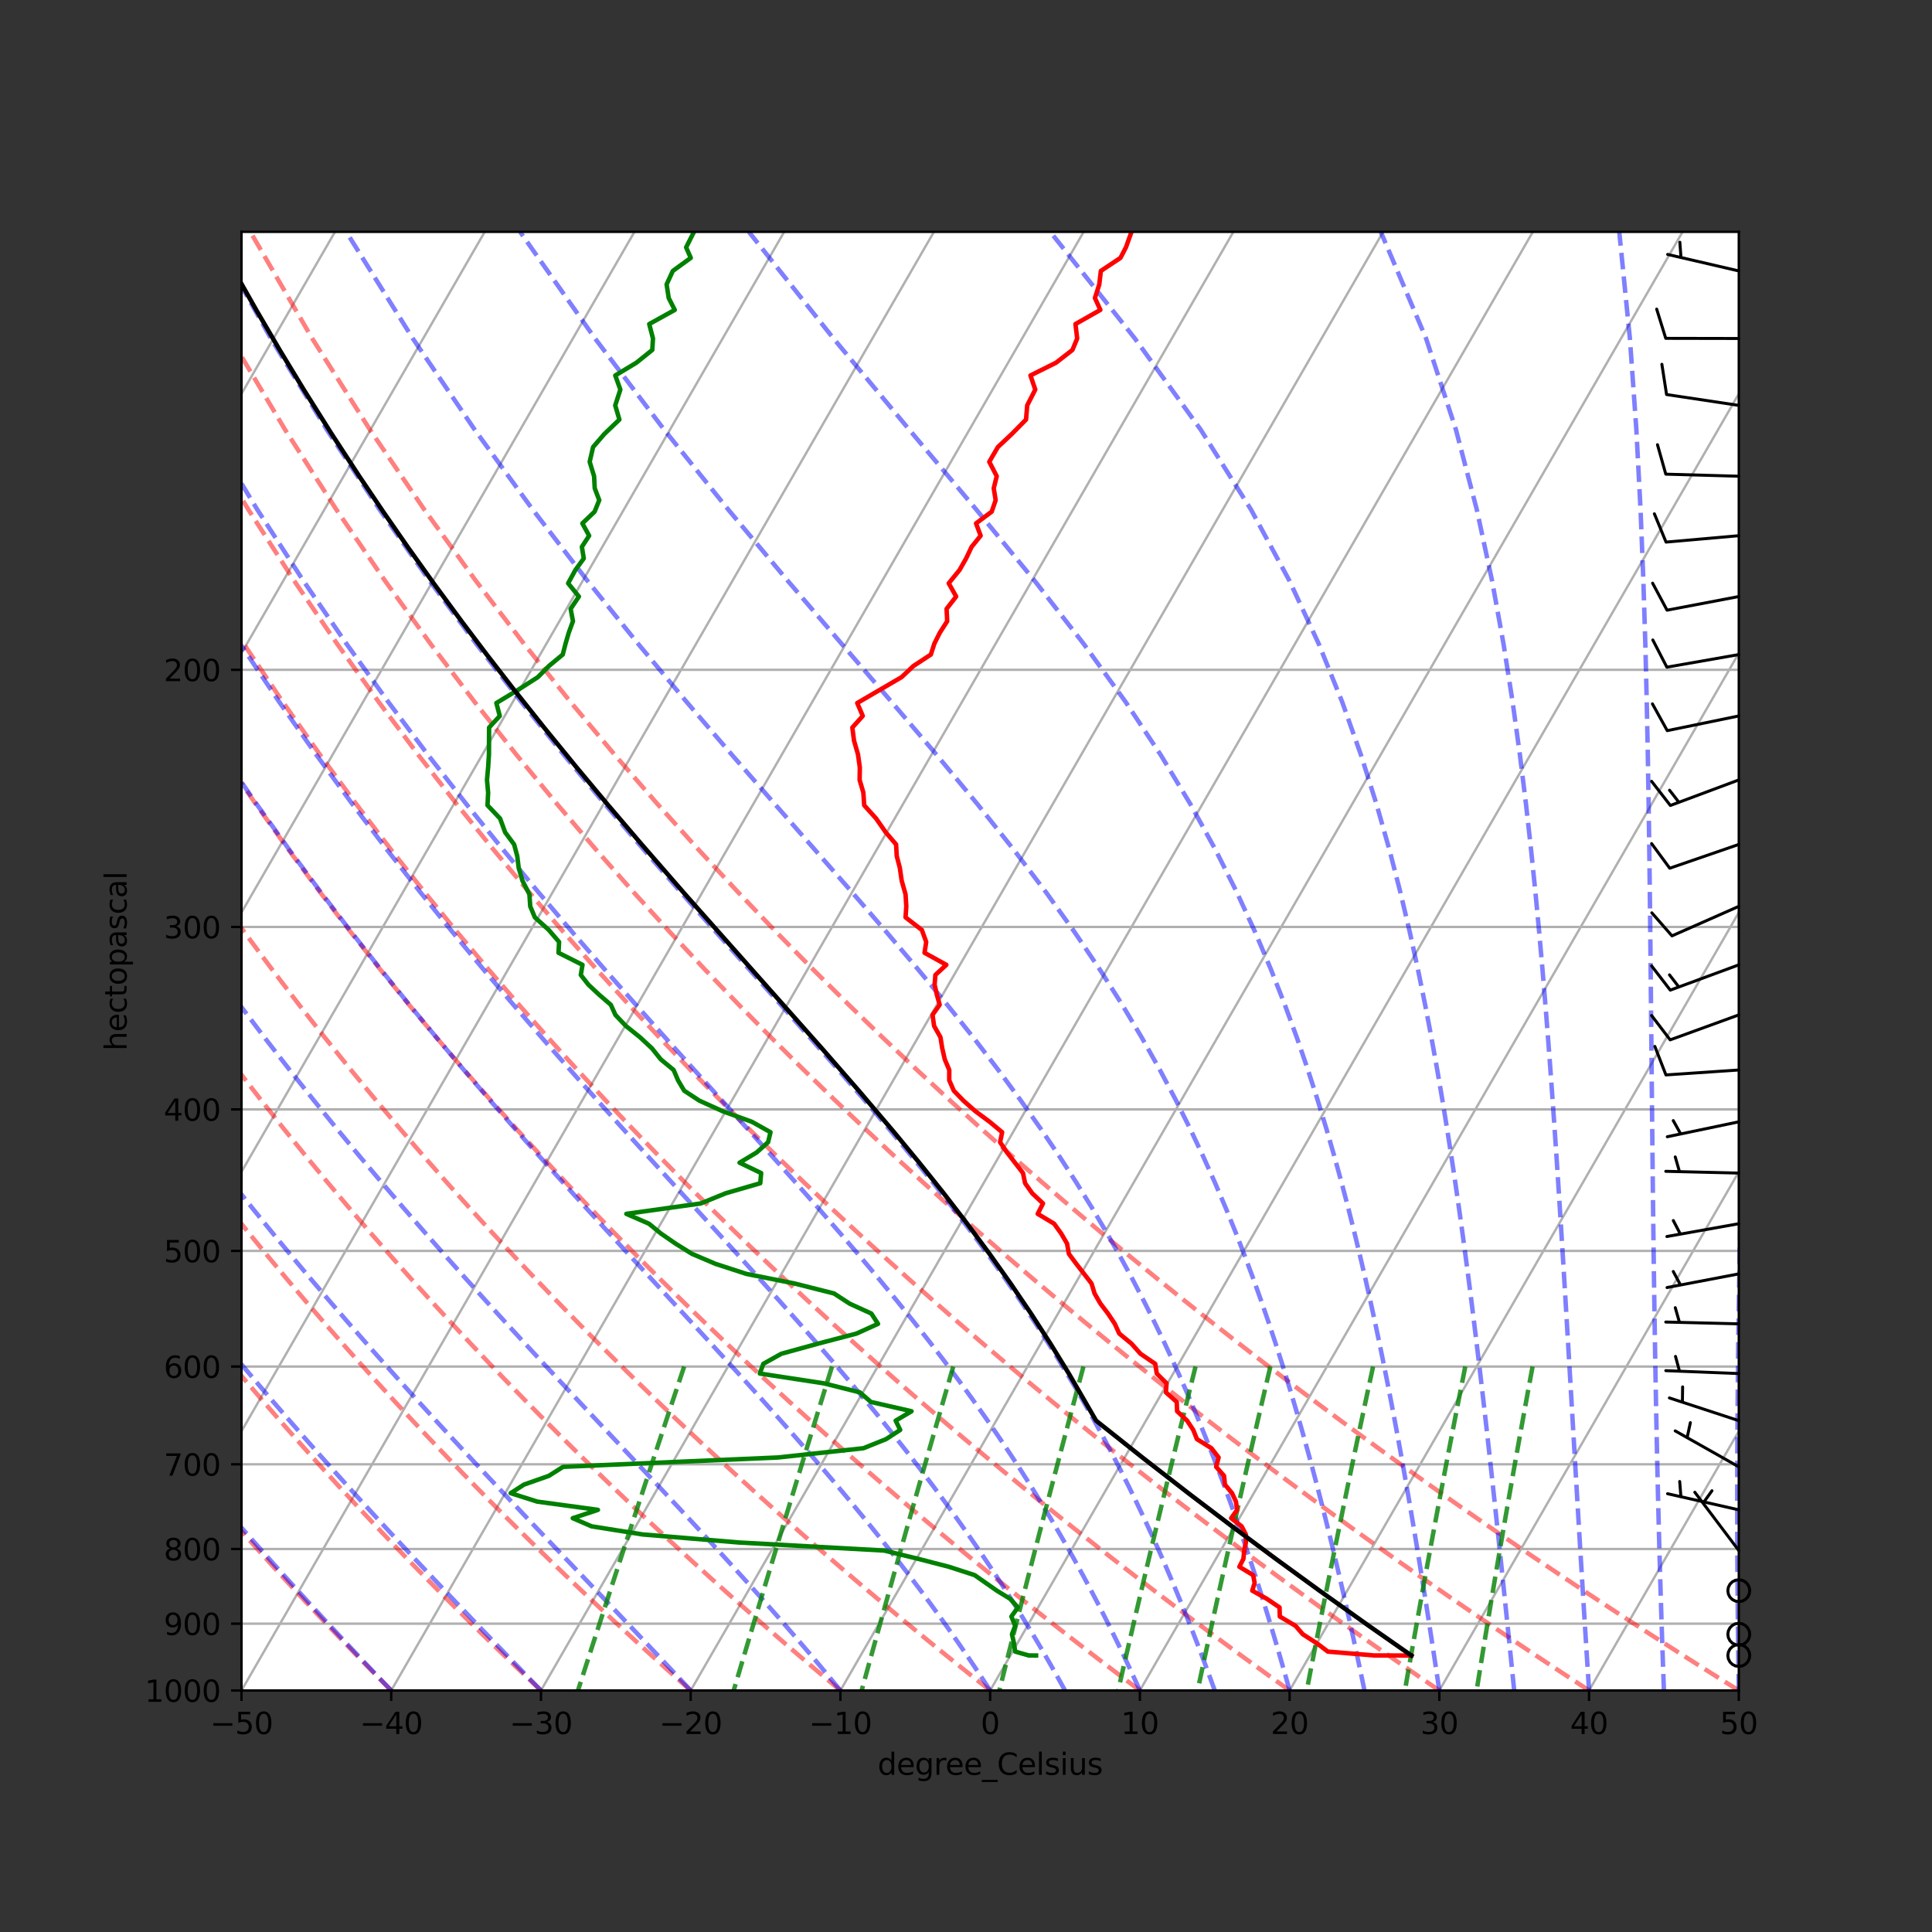 <?xml version="1.0" encoding="utf-8" standalone="no"?>
<!DOCTYPE svg PUBLIC "-//W3C//DTD SVG 1.1//EN"
  "http://www.w3.org/Graphics/SVG/1.1/DTD/svg11.dtd">
<svg xmlns:xlink="http://www.w3.org/1999/xlink" width="648pt" height="648pt" viewBox="0 0 648 648" xmlns="http://www.w3.org/2000/svg" version="1.1">
 <rect x="0" y="0" width="648" height="648" fill="#333333" stroke="none"/>
 <defs>
  <style type="text/css">*{stroke-linejoin: round; stroke-linecap: butt}</style>
 </defs>
 <g id="figure_1">
  <g id="patch_1">
   <path d="M 0 648 
L 648 648 
L 648 0 
L 0 0 
L 0 648 
z
" style="fill: none"/>
  </g>
  <g id="axes_1">
   <g id="patch_2">
    <path d="M 81 567 
L 583.2 567 
L 583.2 77.76 
L 81 77.76 
z
" style="fill: #ffffff"/>
   </g>
   <g id="matplotlib.axis_1">
    <g id="xtick_1">
     <g id="line2d_1">
      <path d="M -1 274.11 
L 112.363 77.76 
" clip-path="url(#pdacb34e0eb)" style="fill: none; stroke: #b0b0b0; stroke-width: 0.8; stroke-linecap: square"/>
     </g>
    </g>
    <g id="xtick_2">
     <g id="line2d_2">
      <path d="M -1 361.094 
L 162.583 77.76 
" clip-path="url(#pdacb34e0eb)" style="fill: none; stroke: #b0b0b0; stroke-width: 0.8; stroke-linecap: square"/>
     </g>
    </g>
    <g id="xtick_3">
     <g id="line2d_3">
      <path d="M -1 448.077 
L 212.803 77.76 
" clip-path="url(#pdacb34e0eb)" style="fill: none; stroke: #b0b0b0; stroke-width: 0.8; stroke-linecap: square"/>
     </g>
    </g>
    <g id="xtick_4">
     <g id="line2d_4">
      <path d="M -1 535.061 
L 263.023 77.76 
" clip-path="url(#pdacb34e0eb)" style="fill: none; stroke: #b0b0b0; stroke-width: 0.8; stroke-linecap: square"/>
     </g>
    </g>
    <g id="xtick_5">
     <g id="line2d_5">
      <path d="M 30.78 567 
L 313.243 77.76 
" clip-path="url(#pdacb34e0eb)" style="fill: none; stroke: #b0b0b0; stroke-width: 0.8; stroke-linecap: square"/>
     </g>
    </g>
    <g id="xtick_6">
     <g id="line2d_6">
      <path d="M 81 567 
L 363.463 77.76 
" clip-path="url(#pdacb34e0eb)" style="fill: none; stroke: #b0b0b0; stroke-width: 0.8; stroke-linecap: square"/>
     </g>
     <g id="line2d_7">
      <defs>
       <path id="m806e694785" d="M 0 0 
L 0 3.5 
" style="stroke: #000000; stroke-width: 0.8"/>
      </defs>
      <g>
       <use xlink:href="#m806e694785" x="81" y="567" style="stroke: #000000; stroke-width: 0.8"/>
      </g>
     </g>
     <g id="text_1">
      <!-- −50 -->
      <g transform="translate(70.448 581.598)scale(0.1 -0.1)">
       <defs>
        <path id="DejaVuSans-2212" d="M 678 2272 
L 4684 2272 
L 4684 1741 
L 678 1741 
L 678 2272 
z
" transform="scale(0.016)"/>
        <path id="DejaVuSans-35" d="M 691 4666 
L 3169 4666 
L 3169 4134 
L 1269 4134 
L 1269 2991 
Q 1406 3038 1543 3061 
Q 1681 3084 1819 3084 
Q 2600 3084 3056 2656 
Q 3513 2228 3513 1497 
Q 3513 744 3044 326 
Q 2575 -91 1722 -91 
Q 1428 -91 1123 -41 
Q 819 9 494 109 
L 494 744 
Q 775 591 1075 516 
Q 1375 441 1709 441 
Q 2250 441 2565 725 
Q 2881 1009 2881 1497 
Q 2881 1984 2565 2268 
Q 2250 2553 1709 2553 
Q 1456 2553 1204 2497 
Q 953 2441 691 2322 
L 691 4666 
z
" transform="scale(0.016)"/>
        <path id="DejaVuSans-30" d="M 2034 4250 
Q 1547 4250 1301 3770 
Q 1056 3291 1056 2328 
Q 1056 1369 1301 889 
Q 1547 409 2034 409 
Q 2525 409 2770 889 
Q 3016 1369 3016 2328 
Q 3016 3291 2770 3770 
Q 2525 4250 2034 4250 
z
M 2034 4750 
Q 2819 4750 3233 4129 
Q 3647 3509 3647 2328 
Q 3647 1150 3233 529 
Q 2819 -91 2034 -91 
Q 1250 -91 836 529 
Q 422 1150 422 2328 
Q 422 3509 836 4129 
Q 1250 4750 2034 4750 
z
" transform="scale(0.016)"/>
       </defs>
       <use xlink:href="#DejaVuSans-2212"/>
       <use xlink:href="#DejaVuSans-35" x="83.789"/>
       <use xlink:href="#DejaVuSans-30" x="147.412"/>
      </g>
     </g>
    </g>
    <g id="xtick_7">
     <g id="line2d_8">
      <path d="M 131.22 567 
L 413.683 77.76 
" clip-path="url(#pdacb34e0eb)" style="fill: none; stroke: #b0b0b0; stroke-width: 0.8; stroke-linecap: square"/>
     </g>
     <g id="line2d_9">
      <g>
       <use xlink:href="#m806e694785" x="131.22" y="567" style="stroke: #000000; stroke-width: 0.8"/>
      </g>
     </g>
     <g id="text_2">
      <!-- −40 -->
      <g transform="translate(120.668 581.598)scale(0.1 -0.1)">
       <defs>
        <path id="DejaVuSans-34" d="M 2419 4116 
L 825 1625 
L 2419 1625 
L 2419 4116 
z
M 2253 4666 
L 3047 4666 
L 3047 1625 
L 3713 1625 
L 3713 1100 
L 3047 1100 
L 3047 0 
L 2419 0 
L 2419 1100 
L 313 1100 
L 313 1709 
L 2253 4666 
z
" transform="scale(0.016)"/>
       </defs>
       <use xlink:href="#DejaVuSans-2212"/>
       <use xlink:href="#DejaVuSans-34" x="83.789"/>
       <use xlink:href="#DejaVuSans-30" x="147.412"/>
      </g>
     </g>
    </g>
    <g id="xtick_8">
     <g id="line2d_10">
      <path d="M 181.44 567 
L 463.903 77.76 
" clip-path="url(#pdacb34e0eb)" style="fill: none; stroke: #b0b0b0; stroke-width: 0.8; stroke-linecap: square"/>
     </g>
     <g id="line2d_11">
      <g>
       <use xlink:href="#m806e694785" x="181.44" y="567" style="stroke: #000000; stroke-width: 0.8"/>
      </g>
     </g>
     <g id="text_3">
      <!-- −30 -->
      <g transform="translate(170.888 581.598)scale(0.1 -0.1)">
       <defs>
        <path id="DejaVuSans-33" d="M 2597 2516 
Q 3050 2419 3304 2112 
Q 3559 1806 3559 1356 
Q 3559 666 3084 287 
Q 2609 -91 1734 -91 
Q 1441 -91 1130 -33 
Q 819 25 488 141 
L 488 750 
Q 750 597 1062 519 
Q 1375 441 1716 441 
Q 2309 441 2620 675 
Q 2931 909 2931 1356 
Q 2931 1769 2642 2001 
Q 2353 2234 1838 2234 
L 1294 2234 
L 1294 2753 
L 1863 2753 
Q 2328 2753 2575 2939 
Q 2822 3125 2822 3475 
Q 2822 3834 2567 4026 
Q 2313 4219 1838 4219 
Q 1578 4219 1281 4162 
Q 984 4106 628 3988 
L 628 4550 
Q 988 4650 1302 4700 
Q 1616 4750 1894 4750 
Q 2613 4750 3031 4423 
Q 3450 4097 3450 3541 
Q 3450 3153 3228 2886 
Q 3006 2619 2597 2516 
z
" transform="scale(0.016)"/>
       </defs>
       <use xlink:href="#DejaVuSans-2212"/>
       <use xlink:href="#DejaVuSans-33" x="83.789"/>
       <use xlink:href="#DejaVuSans-30" x="147.412"/>
      </g>
     </g>
    </g>
    <g id="xtick_9">
     <g id="line2d_12">
      <path d="M 231.66 567 
L 514.123 77.76 
" clip-path="url(#pdacb34e0eb)" style="fill: none; stroke: #b0b0b0; stroke-width: 0.8; stroke-linecap: square"/>
     </g>
     <g id="line2d_13">
      <g>
       <use xlink:href="#m806e694785" x="231.66" y="567" style="stroke: #000000; stroke-width: 0.8"/>
      </g>
     </g>
     <g id="text_4">
      <!-- −20 -->
      <g transform="translate(221.108 581.598)scale(0.1 -0.1)">
       <defs>
        <path id="DejaVuSans-32" d="M 1228 531 
L 3431 531 
L 3431 0 
L 469 0 
L 469 531 
Q 828 903 1448 1529 
Q 2069 2156 2228 2338 
Q 2531 2678 2651 2914 
Q 2772 3150 2772 3378 
Q 2772 3750 2511 3984 
Q 2250 4219 1831 4219 
Q 1534 4219 1204 4116 
Q 875 4013 500 3803 
L 500 4441 
Q 881 4594 1212 4672 
Q 1544 4750 1819 4750 
Q 2544 4750 2975 4387 
Q 3406 4025 3406 3419 
Q 3406 3131 3298 2873 
Q 3191 2616 2906 2266 
Q 2828 2175 2409 1742 
Q 1991 1309 1228 531 
z
" transform="scale(0.016)"/>
       </defs>
       <use xlink:href="#DejaVuSans-2212"/>
       <use xlink:href="#DejaVuSans-32" x="83.789"/>
       <use xlink:href="#DejaVuSans-30" x="147.412"/>
      </g>
     </g>
    </g>
    <g id="xtick_10">
     <g id="line2d_14">
      <path d="M 281.88 567 
L 564.343 77.76 
" clip-path="url(#pdacb34e0eb)" style="fill: none; stroke: #b0b0b0; stroke-width: 0.8; stroke-linecap: square"/>
     </g>
     <g id="line2d_15">
      <g>
       <use xlink:href="#m806e694785" x="281.88" y="567" style="stroke: #000000; stroke-width: 0.8"/>
      </g>
     </g>
     <g id="text_5">
      <!-- −10 -->
      <g transform="translate(271.328 581.598)scale(0.1 -0.1)">
       <defs>
        <path id="DejaVuSans-31" d="M 794 531 
L 1825 531 
L 1825 4091 
L 703 3866 
L 703 4441 
L 1819 4666 
L 2450 4666 
L 2450 531 
L 3481 531 
L 3481 0 
L 794 0 
L 794 531 
z
" transform="scale(0.016)"/>
       </defs>
       <use xlink:href="#DejaVuSans-2212"/>
       <use xlink:href="#DejaVuSans-31" x="83.789"/>
       <use xlink:href="#DejaVuSans-30" x="147.412"/>
      </g>
     </g>
    </g>
    <g id="xtick_11">
     <g id="line2d_16">
      <path d="M 332.1 567 
L 614.563 77.76 
" clip-path="url(#pdacb34e0eb)" style="fill: none; stroke: #b0b0b0; stroke-width: 0.8; stroke-linecap: square"/>
     </g>
     <g id="line2d_17">
      <g>
       <use xlink:href="#m806e694785" x="332.1" y="567" style="stroke: #000000; stroke-width: 0.8"/>
      </g>
     </g>
     <g id="text_6">
      <!-- 0 -->
      <g transform="translate(328.919 581.598)scale(0.1 -0.1)">
       <use xlink:href="#DejaVuSans-30"/>
      </g>
     </g>
    </g>
    <g id="xtick_12">
     <g id="line2d_18">
      <path d="M 382.32 567 
L 649 105.097 
" clip-path="url(#pdacb34e0eb)" style="fill: none; stroke: #b0b0b0; stroke-width: 0.8; stroke-linecap: square"/>
     </g>
     <g id="line2d_19">
      <g>
       <use xlink:href="#m806e694785" x="382.32" y="567" style="stroke: #000000; stroke-width: 0.8"/>
      </g>
     </g>
     <g id="text_7">
      <!-- 10 -->
      <g transform="translate(375.957 581.598)scale(0.1 -0.1)">
       <use xlink:href="#DejaVuSans-31"/>
       <use xlink:href="#DejaVuSans-30" x="63.623"/>
      </g>
     </g>
    </g>
    <g id="xtick_13">
     <g id="line2d_20">
      <path d="M 432.54 567 
L 649 192.08 
" clip-path="url(#pdacb34e0eb)" style="fill: none; stroke: #b0b0b0; stroke-width: 0.8; stroke-linecap: square"/>
     </g>
     <g id="line2d_21">
      <g>
       <use xlink:href="#m806e694785" x="432.54" y="567" style="stroke: #000000; stroke-width: 0.8"/>
      </g>
     </g>
     <g id="text_8">
      <!-- 20 -->
      <g transform="translate(426.178 581.598)scale(0.1 -0.1)">
       <use xlink:href="#DejaVuSans-32"/>
       <use xlink:href="#DejaVuSans-30" x="63.623"/>
      </g>
     </g>
    </g>
    <g id="xtick_14">
     <g id="line2d_22">
      <path d="M 482.76 567 
L 649 279.064 
" clip-path="url(#pdacb34e0eb)" style="fill: none; stroke: #b0b0b0; stroke-width: 0.8; stroke-linecap: square"/>
     </g>
     <g id="line2d_23">
      <g>
       <use xlink:href="#m806e694785" x="482.76" y="567" style="stroke: #000000; stroke-width: 0.8"/>
      </g>
     </g>
     <g id="text_9">
      <!-- 30 -->
      <g transform="translate(476.397 581.598)scale(0.1 -0.1)">
       <use xlink:href="#DejaVuSans-33"/>
       <use xlink:href="#DejaVuSans-30" x="63.623"/>
      </g>
     </g>
    </g>
    <g id="xtick_15">
     <g id="line2d_24">
      <path d="M 532.98 567 
L 649 366.047 
" clip-path="url(#pdacb34e0eb)" style="fill: none; stroke: #b0b0b0; stroke-width: 0.8; stroke-linecap: square"/>
     </g>
     <g id="line2d_25">
      <g>
       <use xlink:href="#m806e694785" x="532.98" y="567" style="stroke: #000000; stroke-width: 0.8"/>
      </g>
     </g>
     <g id="text_10">
      <!-- 40 -->
      <g transform="translate(526.617 581.598)scale(0.1 -0.1)">
       <use xlink:href="#DejaVuSans-34"/>
       <use xlink:href="#DejaVuSans-30" x="63.623"/>
      </g>
     </g>
    </g>
    <g id="xtick_16">
     <g id="line2d_26">
      <path d="M 583.2 567 
L 649 453.031 
" clip-path="url(#pdacb34e0eb)" style="fill: none; stroke: #b0b0b0; stroke-width: 0.8; stroke-linecap: square"/>
     </g>
     <g id="line2d_27">
      <g>
       <use xlink:href="#m806e694785" x="583.2" y="567" style="stroke: #000000; stroke-width: 0.8"/>
      </g>
     </g>
     <g id="text_11">
      <!-- 50 -->
      <g transform="translate(576.837 581.598)scale(0.1 -0.1)">
       <use xlink:href="#DejaVuSans-35"/>
       <use xlink:href="#DejaVuSans-30" x="63.623"/>
      </g>
     </g>
    </g>
    <g id="text_12">
     <!-- degree_Celsius -->
     <g transform="translate(294.355 595.277)scale(0.1 -0.1)">
      <defs>
       <path id="DejaVuSans-64" d="M 2906 2969 
L 2906 4863 
L 3481 4863 
L 3481 0 
L 2906 0 
L 2906 525 
Q 2725 213 2448 61 
Q 2172 -91 1784 -91 
Q 1150 -91 751 415 
Q 353 922 353 1747 
Q 353 2572 751 3078 
Q 1150 3584 1784 3584 
Q 2172 3584 2448 3432 
Q 2725 3281 2906 2969 
z
M 947 1747 
Q 947 1113 1208 752 
Q 1469 391 1925 391 
Q 2381 391 2643 752 
Q 2906 1113 2906 1747 
Q 2906 2381 2643 2742 
Q 2381 3103 1925 3103 
Q 1469 3103 1208 2742 
Q 947 2381 947 1747 
z
" transform="scale(0.016)"/>
       <path id="DejaVuSans-65" d="M 3597 1894 
L 3597 1613 
L 953 1613 
Q 991 1019 1311 708 
Q 1631 397 2203 397 
Q 2534 397 2845 478 
Q 3156 559 3463 722 
L 3463 178 
Q 3153 47 2828 -22 
Q 2503 -91 2169 -91 
Q 1331 -91 842 396 
Q 353 884 353 1716 
Q 353 2575 817 3079 
Q 1281 3584 2069 3584 
Q 2775 3584 3186 3129 
Q 3597 2675 3597 1894 
z
M 3022 2063 
Q 3016 2534 2758 2815 
Q 2500 3097 2075 3097 
Q 1594 3097 1305 2825 
Q 1016 2553 972 2059 
L 3022 2063 
z
" transform="scale(0.016)"/>
       <path id="DejaVuSans-67" d="M 2906 1791 
Q 2906 2416 2648 2759 
Q 2391 3103 1925 3103 
Q 1463 3103 1205 2759 
Q 947 2416 947 1791 
Q 947 1169 1205 825 
Q 1463 481 1925 481 
Q 2391 481 2648 825 
Q 2906 1169 2906 1791 
z
M 3481 434 
Q 3481 -459 3084 -895 
Q 2688 -1331 1869 -1331 
Q 1566 -1331 1297 -1286 
Q 1028 -1241 775 -1147 
L 775 -588 
Q 1028 -725 1275 -790 
Q 1522 -856 1778 -856 
Q 2344 -856 2625 -561 
Q 2906 -266 2906 331 
L 2906 616 
Q 2728 306 2450 153 
Q 2172 0 1784 0 
Q 1141 0 747 490 
Q 353 981 353 1791 
Q 353 2603 747 3093 
Q 1141 3584 1784 3584 
Q 2172 3584 2450 3431 
Q 2728 3278 2906 2969 
L 2906 3500 
L 3481 3500 
L 3481 434 
z
" transform="scale(0.016)"/>
       <path id="DejaVuSans-72" d="M 2631 2963 
Q 2534 3019 2420 3045 
Q 2306 3072 2169 3072 
Q 1681 3072 1420 2755 
Q 1159 2438 1159 1844 
L 1159 0 
L 581 0 
L 581 3500 
L 1159 3500 
L 1159 2956 
Q 1341 3275 1631 3429 
Q 1922 3584 2338 3584 
Q 2397 3584 2469 3576 
Q 2541 3569 2628 3553 
L 2631 2963 
z
" transform="scale(0.016)"/>
       <path id="DejaVuSans-5f" d="M 3263 -1063 
L 3263 -1509 
L -63 -1509 
L -63 -1063 
L 3263 -1063 
z
" transform="scale(0.016)"/>
       <path id="DejaVuSans-43" d="M 4122 4306 
L 4122 3641 
Q 3803 3938 3442 4084 
Q 3081 4231 2675 4231 
Q 1875 4231 1450 3742 
Q 1025 3253 1025 2328 
Q 1025 1406 1450 917 
Q 1875 428 2675 428 
Q 3081 428 3442 575 
Q 3803 722 4122 1019 
L 4122 359 
Q 3791 134 3420 21 
Q 3050 -91 2638 -91 
Q 1578 -91 968 557 
Q 359 1206 359 2328 
Q 359 3453 968 4101 
Q 1578 4750 2638 4750 
Q 3056 4750 3426 4639 
Q 3797 4528 4122 4306 
z
" transform="scale(0.016)"/>
       <path id="DejaVuSans-6c" d="M 603 4863 
L 1178 4863 
L 1178 0 
L 603 0 
L 603 4863 
z
" transform="scale(0.016)"/>
       <path id="DejaVuSans-73" d="M 2834 3397 
L 2834 2853 
Q 2591 2978 2328 3040 
Q 2066 3103 1784 3103 
Q 1356 3103 1142 2972 
Q 928 2841 928 2578 
Q 928 2378 1081 2264 
Q 1234 2150 1697 2047 
L 1894 2003 
Q 2506 1872 2764 1633 
Q 3022 1394 3022 966 
Q 3022 478 2636 193 
Q 2250 -91 1575 -91 
Q 1294 -91 989 -36 
Q 684 19 347 128 
L 347 722 
Q 666 556 975 473 
Q 1284 391 1588 391 
Q 1994 391 2212 530 
Q 2431 669 2431 922 
Q 2431 1156 2273 1281 
Q 2116 1406 1581 1522 
L 1381 1569 
Q 847 1681 609 1914 
Q 372 2147 372 2553 
Q 372 3047 722 3315 
Q 1072 3584 1716 3584 
Q 2034 3584 2315 3537 
Q 2597 3491 2834 3397 
z
" transform="scale(0.016)"/>
       <path id="DejaVuSans-69" d="M 603 3500 
L 1178 3500 
L 1178 0 
L 603 0 
L 603 3500 
z
M 603 4863 
L 1178 4863 
L 1178 4134 
L 603 4134 
L 603 4863 
z
" transform="scale(0.016)"/>
       <path id="DejaVuSans-75" d="M 544 1381 
L 544 3500 
L 1119 3500 
L 1119 1403 
Q 1119 906 1312 657 
Q 1506 409 1894 409 
Q 2359 409 2629 706 
Q 2900 1003 2900 1516 
L 2900 3500 
L 3475 3500 
L 3475 0 
L 2900 0 
L 2900 538 
Q 2691 219 2414 64 
Q 2138 -91 1772 -91 
Q 1169 -91 856 284 
Q 544 659 544 1381 
z
M 1991 3584 
L 1991 3584 
z
" transform="scale(0.016)"/>
      </defs>
      <use xlink:href="#DejaVuSans-64"/>
      <use xlink:href="#DejaVuSans-65" x="63.477"/>
      <use xlink:href="#DejaVuSans-67" x="125"/>
      <use xlink:href="#DejaVuSans-72" x="188.477"/>
      <use xlink:href="#DejaVuSans-65" x="227.34"/>
      <use xlink:href="#DejaVuSans-65" x="288.863"/>
      <use xlink:href="#DejaVuSans-5f" x="350.387"/>
      <use xlink:href="#DejaVuSans-43" x="400.387"/>
      <use xlink:href="#DejaVuSans-65" x="470.211"/>
      <use xlink:href="#DejaVuSans-6c" x="531.734"/>
      <use xlink:href="#DejaVuSans-73" x="559.518"/>
      <use xlink:href="#DejaVuSans-69" x="611.617"/>
      <use xlink:href="#DejaVuSans-75" x="639.4"/>
      <use xlink:href="#DejaVuSans-73" x="702.779"/>
     </g>
    </g>
   </g>
   <g id="matplotlib.axis_2">
    <g id="ytick_1">
     <g id="line2d_28">
      <path d="M 81 224.66 
L 583.2 224.66 
" clip-path="url(#pdacb34e0eb)" style="fill: none; stroke: #b0b0b0; stroke-width: 0.8; stroke-linecap: square"/>
     </g>
     <g id="line2d_29">
      <defs>
       <path id="m324d52b3bf" d="M 0 0 
L -3.5 0 
" style="stroke: #000000; stroke-width: 0.8"/>
      </defs>
      <g>
       <use xlink:href="#m324d52b3bf" x="81" y="224.66" style="stroke: #000000; stroke-width: 0.8"/>
      </g>
     </g>
     <g id="text_13">
      <!-- 200 -->
      <g transform="translate(54.913 228.46)scale(0.1 -0.1)">
       <use xlink:href="#DejaVuSans-32"/>
       <use xlink:href="#DejaVuSans-30" x="63.623"/>
       <use xlink:href="#DejaVuSans-30" x="127.246"/>
      </g>
     </g>
    </g>
    <g id="ytick_2">
     <g id="line2d_30">
      <path d="M 81 310.906 
L 583.2 310.906 
" clip-path="url(#pdacb34e0eb)" style="fill: none; stroke: #b0b0b0; stroke-width: 0.8; stroke-linecap: square"/>
     </g>
     <g id="line2d_31">
      <g>
       <use xlink:href="#m324d52b3bf" x="81" y="310.906" style="stroke: #000000; stroke-width: 0.8"/>
      </g>
     </g>
     <g id="text_14">
      <!-- 300 -->
      <g transform="translate(54.913 314.705)scale(0.1 -0.1)">
       <use xlink:href="#DejaVuSans-33"/>
       <use xlink:href="#DejaVuSans-30" x="63.623"/>
       <use xlink:href="#DejaVuSans-30" x="127.246"/>
      </g>
     </g>
    </g>
    <g id="ytick_3">
     <g id="line2d_32">
      <path d="M 81 372.098 
L 583.2 372.098 
" clip-path="url(#pdacb34e0eb)" style="fill: none; stroke: #b0b0b0; stroke-width: 0.8; stroke-linecap: square"/>
     </g>
     <g id="line2d_33">
      <g>
       <use xlink:href="#m324d52b3bf" x="81" y="372.098" style="stroke: #000000; stroke-width: 0.8"/>
      </g>
     </g>
     <g id="text_15">
      <!-- 400 -->
      <g transform="translate(54.913 375.897)scale(0.1 -0.1)">
       <use xlink:href="#DejaVuSans-34"/>
       <use xlink:href="#DejaVuSans-30" x="63.623"/>
       <use xlink:href="#DejaVuSans-30" x="127.246"/>
      </g>
     </g>
    </g>
    <g id="ytick_4">
     <g id="line2d_34">
      <path d="M 81 419.562 
L 583.2 419.562 
" clip-path="url(#pdacb34e0eb)" style="fill: none; stroke: #b0b0b0; stroke-width: 0.8; stroke-linecap: square"/>
     </g>
     <g id="line2d_35">
      <g>
       <use xlink:href="#m324d52b3bf" x="81" y="419.562" style="stroke: #000000; stroke-width: 0.8"/>
      </g>
     </g>
     <g id="text_16">
      <!-- 500 -->
      <g transform="translate(54.913 423.362)scale(0.1 -0.1)">
       <use xlink:href="#DejaVuSans-35"/>
       <use xlink:href="#DejaVuSans-30" x="63.623"/>
       <use xlink:href="#DejaVuSans-30" x="127.246"/>
      </g>
     </g>
    </g>
    <g id="ytick_5">
     <g id="line2d_36">
      <path d="M 81 458.344 
L 583.2 458.344 
" clip-path="url(#pdacb34e0eb)" style="fill: none; stroke: #b0b0b0; stroke-width: 0.8; stroke-linecap: square"/>
     </g>
     <g id="line2d_37">
      <g>
       <use xlink:href="#m324d52b3bf" x="81" y="458.344" style="stroke: #000000; stroke-width: 0.8"/>
      </g>
     </g>
     <g id="text_17">
      <!-- 600 -->
      <g transform="translate(54.913 462.143)scale(0.1 -0.1)">
       <defs>
        <path id="DejaVuSans-36" d="M 2113 2584 
Q 1688 2584 1439 2293 
Q 1191 2003 1191 1497 
Q 1191 994 1439 701 
Q 1688 409 2113 409 
Q 2538 409 2786 701 
Q 3034 994 3034 1497 
Q 3034 2003 2786 2293 
Q 2538 2584 2113 2584 
z
M 3366 4563 
L 3366 3988 
Q 3128 4100 2886 4159 
Q 2644 4219 2406 4219 
Q 1781 4219 1451 3797 
Q 1122 3375 1075 2522 
Q 1259 2794 1537 2939 
Q 1816 3084 2150 3084 
Q 2853 3084 3261 2657 
Q 3669 2231 3669 1497 
Q 3669 778 3244 343 
Q 2819 -91 2113 -91 
Q 1303 -91 875 529 
Q 447 1150 447 2328 
Q 447 3434 972 4092 
Q 1497 4750 2381 4750 
Q 2619 4750 2861 4703 
Q 3103 4656 3366 4563 
z
" transform="scale(0.016)"/>
       </defs>
       <use xlink:href="#DejaVuSans-36"/>
       <use xlink:href="#DejaVuSans-30" x="63.623"/>
       <use xlink:href="#DejaVuSans-30" x="127.246"/>
      </g>
     </g>
    </g>
    <g id="ytick_6">
     <g id="line2d_38">
      <path d="M 81 491.133 
L 583.2 491.133 
" clip-path="url(#pdacb34e0eb)" style="fill: none; stroke: #b0b0b0; stroke-width: 0.8; stroke-linecap: square"/>
     </g>
     <g id="line2d_39">
      <g>
       <use xlink:href="#m324d52b3bf" x="81" y="491.133" style="stroke: #000000; stroke-width: 0.8"/>
      </g>
     </g>
     <g id="text_18">
      <!-- 700 -->
      <g transform="translate(54.913 494.932)scale(0.1 -0.1)">
       <defs>
        <path id="DejaVuSans-37" d="M 525 4666 
L 3525 4666 
L 3525 4397 
L 1831 0 
L 1172 0 
L 2766 4134 
L 525 4134 
L 525 4666 
z
" transform="scale(0.016)"/>
       </defs>
       <use xlink:href="#DejaVuSans-37"/>
       <use xlink:href="#DejaVuSans-30" x="63.623"/>
       <use xlink:href="#DejaVuSans-30" x="127.246"/>
      </g>
     </g>
    </g>
    <g id="ytick_7">
     <g id="line2d_40">
      <path d="M 81 519.536 
L 583.2 519.536 
" clip-path="url(#pdacb34e0eb)" style="fill: none; stroke: #b0b0b0; stroke-width: 0.8; stroke-linecap: square"/>
     </g>
     <g id="line2d_41">
      <g>
       <use xlink:href="#m324d52b3bf" x="81" y="519.536" style="stroke: #000000; stroke-width: 0.8"/>
      </g>
     </g>
     <g id="text_19">
      <!-- 800 -->
      <g transform="translate(54.913 523.335)scale(0.1 -0.1)">
       <defs>
        <path id="DejaVuSans-38" d="M 2034 2216 
Q 1584 2216 1326 1975 
Q 1069 1734 1069 1313 
Q 1069 891 1326 650 
Q 1584 409 2034 409 
Q 2484 409 2743 651 
Q 3003 894 3003 1313 
Q 3003 1734 2745 1975 
Q 2488 2216 2034 2216 
z
M 1403 2484 
Q 997 2584 770 2862 
Q 544 3141 544 3541 
Q 544 4100 942 4425 
Q 1341 4750 2034 4750 
Q 2731 4750 3128 4425 
Q 3525 4100 3525 3541 
Q 3525 3141 3298 2862 
Q 3072 2584 2669 2484 
Q 3125 2378 3379 2068 
Q 3634 1759 3634 1313 
Q 3634 634 3220 271 
Q 2806 -91 2034 -91 
Q 1263 -91 848 271 
Q 434 634 434 1313 
Q 434 1759 690 2068 
Q 947 2378 1403 2484 
z
M 1172 3481 
Q 1172 3119 1398 2916 
Q 1625 2713 2034 2713 
Q 2441 2713 2670 2916 
Q 2900 3119 2900 3481 
Q 2900 3844 2670 4047 
Q 2441 4250 2034 4250 
Q 1625 4250 1398 4047 
Q 1172 3844 1172 3481 
z
" transform="scale(0.016)"/>
       </defs>
       <use xlink:href="#DejaVuSans-38"/>
       <use xlink:href="#DejaVuSans-30" x="63.623"/>
       <use xlink:href="#DejaVuSans-30" x="127.246"/>
      </g>
     </g>
    </g>
    <g id="ytick_8">
     <g id="line2d_42">
      <path d="M 81 544.589 
L 583.2 544.589 
" clip-path="url(#pdacb34e0eb)" style="fill: none; stroke: #b0b0b0; stroke-width: 0.8; stroke-linecap: square"/>
     </g>
     <g id="line2d_43">
      <g>
       <use xlink:href="#m324d52b3bf" x="81" y="544.589" style="stroke: #000000; stroke-width: 0.8"/>
      </g>
     </g>
     <g id="text_20">
      <!-- 900 -->
      <g transform="translate(54.913 548.388)scale(0.1 -0.1)">
       <defs>
        <path id="DejaVuSans-39" d="M 703 97 
L 703 672 
Q 941 559 1184 500 
Q 1428 441 1663 441 
Q 2288 441 2617 861 
Q 2947 1281 2994 2138 
Q 2813 1869 2534 1725 
Q 2256 1581 1919 1581 
Q 1219 1581 811 2004 
Q 403 2428 403 3163 
Q 403 3881 828 4315 
Q 1253 4750 1959 4750 
Q 2769 4750 3195 4129 
Q 3622 3509 3622 2328 
Q 3622 1225 3098 567 
Q 2575 -91 1691 -91 
Q 1453 -91 1209 -44 
Q 966 3 703 97 
z
M 1959 2075 
Q 2384 2075 2632 2365 
Q 2881 2656 2881 3163 
Q 2881 3666 2632 3958 
Q 2384 4250 1959 4250 
Q 1534 4250 1286 3958 
Q 1038 3666 1038 3163 
Q 1038 2656 1286 2365 
Q 1534 2075 1959 2075 
z
" transform="scale(0.016)"/>
       </defs>
       <use xlink:href="#DejaVuSans-39"/>
       <use xlink:href="#DejaVuSans-30" x="63.623"/>
       <use xlink:href="#DejaVuSans-30" x="127.246"/>
      </g>
     </g>
    </g>
    <g id="ytick_9">
     <g id="line2d_44">
      <path d="M 81 567 
L 583.2 567 
" clip-path="url(#pdacb34e0eb)" style="fill: none; stroke: #b0b0b0; stroke-width: 0.8; stroke-linecap: square"/>
     </g>
     <g id="line2d_45">
      <g>
       <use xlink:href="#m324d52b3bf" x="81" y="567" style="stroke: #000000; stroke-width: 0.8"/>
      </g>
     </g>
     <g id="text_21">
      <!-- 1000 -->
      <g transform="translate(48.55 570.799)scale(0.1 -0.1)">
       <use xlink:href="#DejaVuSans-31"/>
       <use xlink:href="#DejaVuSans-30" x="63.623"/>
       <use xlink:href="#DejaVuSans-30" x="127.246"/>
       <use xlink:href="#DejaVuSans-30" x="190.869"/>
      </g>
     </g>
    </g>
    <g id="text_22">
     <!-- hectopascal -->
     <g transform="translate(42.47 352.439)rotate(-90)scale(0.1 -0.1)">
      <defs>
       <path id="DejaVuSans-68" d="M 3513 2113 
L 3513 0 
L 2938 0 
L 2938 2094 
Q 2938 2591 2744 2837 
Q 2550 3084 2163 3084 
Q 1697 3084 1428 2787 
Q 1159 2491 1159 1978 
L 1159 0 
L 581 0 
L 581 4863 
L 1159 4863 
L 1159 2956 
Q 1366 3272 1645 3428 
Q 1925 3584 2291 3584 
Q 2894 3584 3203 3211 
Q 3513 2838 3513 2113 
z
" transform="scale(0.016)"/>
       <path id="DejaVuSans-63" d="M 3122 3366 
L 3122 2828 
Q 2878 2963 2633 3030 
Q 2388 3097 2138 3097 
Q 1578 3097 1268 2742 
Q 959 2388 959 1747 
Q 959 1106 1268 751 
Q 1578 397 2138 397 
Q 2388 397 2633 464 
Q 2878 531 3122 666 
L 3122 134 
Q 2881 22 2623 -34 
Q 2366 -91 2075 -91 
Q 1284 -91 818 406 
Q 353 903 353 1747 
Q 353 2603 823 3093 
Q 1294 3584 2113 3584 
Q 2378 3584 2631 3529 
Q 2884 3475 3122 3366 
z
" transform="scale(0.016)"/>
       <path id="DejaVuSans-74" d="M 1172 4494 
L 1172 3500 
L 2356 3500 
L 2356 3053 
L 1172 3053 
L 1172 1153 
Q 1172 725 1289 603 
Q 1406 481 1766 481 
L 2356 481 
L 2356 0 
L 1766 0 
Q 1100 0 847 248 
Q 594 497 594 1153 
L 594 3053 
L 172 3053 
L 172 3500 
L 594 3500 
L 594 4494 
L 1172 4494 
z
" transform="scale(0.016)"/>
       <path id="DejaVuSans-6f" d="M 1959 3097 
Q 1497 3097 1228 2736 
Q 959 2375 959 1747 
Q 959 1119 1226 758 
Q 1494 397 1959 397 
Q 2419 397 2687 759 
Q 2956 1122 2956 1747 
Q 2956 2369 2687 2733 
Q 2419 3097 1959 3097 
z
M 1959 3584 
Q 2709 3584 3137 3096 
Q 3566 2609 3566 1747 
Q 3566 888 3137 398 
Q 2709 -91 1959 -91 
Q 1206 -91 779 398 
Q 353 888 353 1747 
Q 353 2609 779 3096 
Q 1206 3584 1959 3584 
z
" transform="scale(0.016)"/>
       <path id="DejaVuSans-70" d="M 1159 525 
L 1159 -1331 
L 581 -1331 
L 581 3500 
L 1159 3500 
L 1159 2969 
Q 1341 3281 1617 3432 
Q 1894 3584 2278 3584 
Q 2916 3584 3314 3078 
Q 3713 2572 3713 1747 
Q 3713 922 3314 415 
Q 2916 -91 2278 -91 
Q 1894 -91 1617 61 
Q 1341 213 1159 525 
z
M 3116 1747 
Q 3116 2381 2855 2742 
Q 2594 3103 2138 3103 
Q 1681 3103 1420 2742 
Q 1159 2381 1159 1747 
Q 1159 1113 1420 752 
Q 1681 391 2138 391 
Q 2594 391 2855 752 
Q 3116 1113 3116 1747 
z
" transform="scale(0.016)"/>
       <path id="DejaVuSans-61" d="M 2194 1759 
Q 1497 1759 1228 1600 
Q 959 1441 959 1056 
Q 959 750 1161 570 
Q 1363 391 1709 391 
Q 2188 391 2477 730 
Q 2766 1069 2766 1631 
L 2766 1759 
L 2194 1759 
z
M 3341 1997 
L 3341 0 
L 2766 0 
L 2766 531 
Q 2569 213 2275 61 
Q 1981 -91 1556 -91 
Q 1019 -91 701 211 
Q 384 513 384 1019 
Q 384 1609 779 1909 
Q 1175 2209 1959 2209 
L 2766 2209 
L 2766 2266 
Q 2766 2663 2505 2880 
Q 2244 3097 1772 3097 
Q 1472 3097 1187 3025 
Q 903 2953 641 2809 
L 641 3341 
Q 956 3463 1253 3523 
Q 1550 3584 1831 3584 
Q 2591 3584 2966 3190 
Q 3341 2797 3341 1997 
z
" transform="scale(0.016)"/>
      </defs>
      <use xlink:href="#DejaVuSans-68"/>
      <use xlink:href="#DejaVuSans-65" x="63.379"/>
      <use xlink:href="#DejaVuSans-63" x="124.902"/>
      <use xlink:href="#DejaVuSans-74" x="179.883"/>
      <use xlink:href="#DejaVuSans-6f" x="219.092"/>
      <use xlink:href="#DejaVuSans-70" x="280.273"/>
      <use xlink:href="#DejaVuSans-61" x="343.75"/>
      <use xlink:href="#DejaVuSans-73" x="405.029"/>
      <use xlink:href="#DejaVuSans-63" x="457.129"/>
      <use xlink:href="#DejaVuSans-61" x="512.109"/>
      <use xlink:href="#DejaVuSans-6c" x="573.389"/>
     </g>
    </g>
   </g>
   <g id="LineCollection_1">
    <path d="M 81 567 
L 77.358 563.058 
L 73.679 559.041 
L 69.962 554.948 
L 66.207 550.773 
L 62.412 546.516 
L 58.576 542.171 
L 54.699 537.736 
L 50.778 533.206 
L 46.813 528.578 
L 42.803 523.846 
L 38.745 519.008 
L 34.639 514.056 
L 30.482 508.986 
L 26.274 503.793 
L 22.013 498.47 
L 17.697 493.01 
L 13.323 487.406 
L 8.891 481.65 
L 4.398 475.735 
L -0.159 469.65 
L -1 468.51 
" clip-path="url(#pdacb34e0eb)" style="fill: none; stroke-dasharray: 5.55,2.4; stroke-dashoffset: 0; stroke: #ff0000; stroke-opacity: 0.5; stroke-width: 1.5"/>
    <path d="M 131.22 567 
L 127.312 563.058 
L 123.365 559.041 
L 119.376 554.948 
L 115.344 550.773 
L 111.269 546.516 
L 107.149 542.171 
L 102.983 537.736 
L 98.77 533.206 
L 94.507 528.578 
L 90.194 523.846 
L 85.829 519.008 
L 81.411 514.056 
L 76.937 508.986 
L 72.407 503.793 
L 67.817 498.47 
L 63.165 493.01 
L 58.451 487.406 
L 53.671 481.65 
L 48.824 475.735 
L 43.905 469.65 
L 38.914 463.386 
L 33.847 456.932 
L 28.7 450.276 
L 23.471 443.405 
L 18.157 436.305 
L 12.753 428.959 
L 7.255 421.35 
L 1.66 413.46 
L -1 409.635 
" clip-path="url(#pdacb34e0eb)" style="fill: none; stroke-dasharray: 5.55,2.4; stroke-dashoffset: 0; stroke: #ff0000; stroke-opacity: 0.5; stroke-width: 1.5"/>
    <path d="M 181.44 567 
L 177.267 563.058 
L 173.051 559.041 
L 168.789 554.948 
L 164.481 550.773 
L 160.126 546.516 
L 155.722 542.171 
L 151.267 537.736 
L 146.761 533.206 
L 142.201 528.578 
L 137.586 523.846 
L 132.914 519.008 
L 128.184 514.056 
L 123.393 508.986 
L 118.539 503.793 
L 113.62 498.47 
L 108.634 493.01 
L 103.579 487.406 
L 98.452 481.65 
L 93.25 475.735 
L 87.97 469.65 
L 82.609 463.386 
L 77.165 456.932 
L 71.633 450.276 
L 66.009 443.405 
L 60.291 436.305 
L 54.473 428.959 
L 48.551 421.35 
L 42.52 413.46 
L 36.375 405.265 
L 30.111 396.742 
L 23.719 387.863 
L 17.195 378.597 
L 10.531 368.909 
L 3.719 358.759 
L -1 351.541 
" clip-path="url(#pdacb34e0eb)" style="fill: none; stroke-dasharray: 5.55,2.4; stroke-dashoffset: 0; stroke: #ff0000; stroke-opacity: 0.5; stroke-width: 1.5"/>
    <path d="M 231.66 567 
L 227.222 563.058 
L 222.737 559.041 
L 218.203 554.948 
L 213.619 550.773 
L 208.983 546.516 
L 204.295 542.171 
L 199.551 537.736 
L 194.752 533.206 
L 189.895 528.578 
L 184.978 523.846 
L 179.999 519.008 
L 174.956 514.056 
L 169.848 508.986 
L 164.671 503.793 
L 159.424 498.47 
L 154.103 493.01 
L 148.707 487.406 
L 143.232 481.65 
L 137.676 475.735 
L 132.034 469.65 
L 126.304 463.386 
L 120.483 456.932 
L 114.565 450.276 
L 108.547 443.405 
L 102.425 436.305 
L 96.194 428.959 
L 89.848 421.35 
L 83.381 413.46 
L 76.789 405.265 
L 70.064 396.742 
L 63.199 387.863 
L 56.187 378.597 
L 49.019 368.909 
L 41.685 358.759 
L 34.176 348.1 
L 26.481 336.878 
L 18.587 325.032 
L 10.481 312.486 
L 2.148 299.154 
L -1 293.933 
" clip-path="url(#pdacb34e0eb)" style="fill: none; stroke-dasharray: 5.55,2.4; stroke-dashoffset: 0; stroke: #ff0000; stroke-opacity: 0.5; stroke-width: 1.5"/>
    <path d="M 281.88 567 
L 277.177 563.058 
L 272.423 559.041 
L 267.616 554.948 
L 262.756 550.773 
L 257.84 546.516 
L 252.867 542.171 
L 247.836 537.736 
L 242.743 533.206 
L 237.589 528.578 
L 232.37 523.846 
L 227.084 519.008 
L 221.729 514.056 
L 216.303 508.986 
L 210.803 503.793 
L 205.227 498.47 
L 199.572 493.01 
L 193.835 487.406 
L 188.012 481.65 
L 182.101 475.735 
L 176.098 469.65 
L 169.999 463.386 
L 163.801 456.932 
L 157.497 450.276 
L 151.085 443.405 
L 144.559 436.305 
L 137.914 428.959 
L 131.144 421.35 
L 124.242 413.46 
L 117.203 405.265 
L 110.018 396.742 
L 102.679 387.863 
L 95.178 378.597 
L 87.506 368.909 
L 79.651 358.759 
L 71.603 348.1 
L 63.348 336.878 
L 54.872 325.032 
L 46.16 312.486 
L 37.193 299.154 
L 27.953 284.93 
L 18.417 269.686 
L 8.559 253.265 
L -1 236.597 
" clip-path="url(#pdacb34e0eb)" style="fill: none; stroke-dasharray: 5.55,2.4; stroke-dashoffset: 0; stroke: #ff0000; stroke-opacity: 0.5; stroke-width: 1.5"/>
    <path d="M 332.1 567 
L 327.132 563.058 
L 322.109 559.041 
L 317.03 554.948 
L 311.893 550.773 
L 306.697 546.516 
L 301.44 542.171 
L 296.12 537.736 
L 290.735 533.206 
L 285.283 528.578 
L 279.761 523.846 
L 274.168 519.008 
L 268.502 514.056 
L 262.758 508.986 
L 256.935 503.793 
L 251.031 498.47 
L 245.041 493.01 
L 238.963 487.406 
L 232.793 481.65 
L 226.527 475.735 
L 220.163 469.65 
L 213.695 463.386 
L 207.118 456.932 
L 200.43 450.276 
L 193.623 443.405 
L 186.694 436.305 
L 179.635 428.959 
L 172.44 421.35 
L 165.103 413.46 
L 157.616 405.265 
L 149.971 396.742 
L 142.159 387.863 
L 134.17 378.597 
L 125.994 368.909 
L 117.618 358.759 
L 109.03 348.1 
L 100.215 336.878 
L 91.157 325.032 
L 81.838 312.486 
L 72.238 299.154 
L 62.335 284.93 
L 52.102 269.686 
L 41.51 253.265 
L 30.525 235.47 
L 19.109 216.048 
L 7.219 194.673 
L -1 178.942 
" clip-path="url(#pdacb34e0eb)" style="fill: none; stroke-dasharray: 5.55,2.4; stroke-dashoffset: 0; stroke: #ff0000; stroke-opacity: 0.5; stroke-width: 1.5"/>
    <path d="M 382.32 567 
L 377.086 563.058 
L 371.795 559.041 
L 366.443 554.948 
L 361.03 550.773 
L 355.554 546.516 
L 350.013 542.171 
L 344.404 537.736 
L 338.726 533.206 
L 332.977 528.578 
L 327.153 523.846 
L 321.253 519.008 
L 315.274 514.056 
L 309.213 508.986 
L 303.068 503.793 
L 296.834 498.47 
L 290.51 493.01 
L 284.091 487.406 
L 277.573 481.65 
L 270.953 475.735 
L 264.227 469.65 
L 257.39 463.386 
L 250.436 456.932 
L 243.362 450.276 
L 236.161 443.405 
L 228.828 436.305 
L 221.355 428.959 
L 213.737 421.35 
L 205.964 413.46 
L 198.03 405.265 
L 189.925 396.742 
L 181.639 387.863 
L 173.162 378.597 
L 164.481 368.909 
L 155.584 358.759 
L 146.456 348.1 
L 137.081 336.878 
L 127.441 325.032 
L 117.516 312.486 
L 107.283 299.154 
L 96.717 284.93 
L 85.787 269.686 
L 74.46 253.265 
L 62.697 235.47 
L 50.453 216.048 
L 37.675 194.673 
L 24.302 170.908 
L 10.262 144.15 
L -1 120.835 
" clip-path="url(#pdacb34e0eb)" style="fill: none; stroke-dasharray: 5.55,2.4; stroke-dashoffset: 0; stroke: #ff0000; stroke-opacity: 0.5; stroke-width: 1.5"/>
    <path d="M 432.54 567 
L 427.041 563.058 
L 421.481 559.041 
L 415.857 554.948 
L 410.168 550.773 
L 404.411 546.516 
L 398.586 542.171 
L 392.688 537.736 
L 386.717 533.206 
L 380.67 528.578 
L 374.545 523.846 
L 368.338 519.008 
L 362.047 514.056 
L 355.668 508.986 
L 349.2 503.793 
L 342.638 498.47 
L 335.979 493.01 
L 329.219 487.406 
L 322.354 481.65 
L 315.379 475.735 
L 308.291 469.65 
L 301.085 463.386 
L 293.754 456.932 
L 286.295 450.276 
L 278.699 443.405 
L 270.962 436.305 
L 263.076 428.959 
L 255.033 421.35 
L 246.825 413.46 
L 238.444 405.265 
L 229.878 396.742 
L 221.119 387.863 
L 212.153 378.597 
L 202.968 368.909 
L 193.55 358.759 
L 183.883 348.1 
L 173.948 336.878 
L 163.726 325.032 
L 153.195 312.486 
L 142.329 299.154 
L 131.099 284.93 
L 119.472 269.686 
L 107.41 253.265 
L 94.869 235.47 
L 81.796 216.048 
L 68.131 194.673 
L 53.802 170.908 
L 38.72 144.15 
L 22.785 113.535 
L 5.876 77.76 
" clip-path="url(#pdacb34e0eb)" style="fill: none; stroke-dasharray: 5.55,2.4; stroke-dashoffset: 0; stroke: #ff0000; stroke-opacity: 0.5; stroke-width: 1.5"/>
    <path d="M 482.76 567 
L 476.996 563.058 
L 471.167 559.041 
L 465.27 554.948 
L 459.305 550.773 
L 453.268 546.516 
L 447.158 542.171 
L 440.973 537.736 
L 434.709 533.206 
L 428.364 528.578 
L 421.937 523.846 
L 415.423 519.008 
L 408.819 514.056 
L 402.124 508.986 
L 395.332 503.793 
L 388.441 498.47 
L 381.448 493.01 
L 374.346 487.406 
L 367.134 481.65 
L 359.805 475.735 
L 352.356 469.65 
L 344.78 463.386 
L 337.072 456.932 
L 329.227 450.276 
L 321.237 443.405 
L 313.096 436.305 
L 304.796 428.959 
L 296.329 421.35 
L 287.686 413.46 
L 278.857 405.265 
L 269.832 396.742 
L 260.599 387.863 
L 251.145 378.597 
L 241.456 368.909 
L 231.517 358.759 
L 221.309 348.1 
L 210.815 336.878 
L 200.011 325.032 
L 188.873 312.486 
L 177.374 299.154 
L 165.481 284.93 
L 153.157 269.686 
L 140.36 253.265 
L 127.041 235.47 
L 113.14 216.048 
L 98.588 194.673 
L 83.301 170.908 
L 67.178 144.15 
L 50.096 113.535 
L 31.906 77.76 
" clip-path="url(#pdacb34e0eb)" style="fill: none; stroke-dasharray: 5.55,2.4; stroke-dashoffset: 0; stroke: #ff0000; stroke-opacity: 0.5; stroke-width: 1.5"/>
    <path d="M 532.98 567 
L 526.951 563.058 
L 520.853 559.041 
L 514.684 554.948 
L 508.442 550.773 
L 502.125 546.516 
L 495.731 542.171 
L 489.257 537.736 
L 482.7 533.206 
L 476.058 528.578 
L 469.328 523.846 
L 462.507 519.008 
L 455.592 514.056 
L 448.579 508.986 
L 441.464 503.793 
L 434.245 498.47 
L 426.916 493.01 
L 419.474 487.406 
L 411.914 481.65 
L 404.231 475.735 
L 396.42 469.65 
L 388.475 463.386 
L 380.39 456.932 
L 372.159 450.276 
L 363.775 443.405 
L 355.23 436.305 
L 346.517 428.959 
L 337.625 421.35 
L 328.547 413.46 
L 319.271 405.265 
L 309.786 396.742 
L 300.079 387.863 
L 290.136 378.597 
L 279.943 368.909 
L 269.483 358.759 
L 258.736 348.1 
L 247.681 336.878 
L 236.295 325.032 
L 224.551 312.486 
L 212.419 299.154 
L 199.862 284.93 
L 186.842 269.686 
L 173.31 253.265 
L 159.213 235.47 
L 144.483 216.048 
L 129.044 194.673 
L 112.801 170.908 
L 95.636 144.15 
L 77.408 113.535 
L 57.936 77.76 
" clip-path="url(#pdacb34e0eb)" style="fill: none; stroke-dasharray: 5.55,2.4; stroke-dashoffset: 0; stroke: #ff0000; stroke-opacity: 0.5; stroke-width: 1.5"/>
    <path d="M 583.2 567 
L 576.905 563.058 
L 570.539 559.041 
L 564.097 554.948 
L 557.579 550.773 
L 550.982 546.516 
L 544.304 542.171 
L 537.541 537.736 
L 530.691 533.206 
L 523.752 528.578 
L 516.72 523.846 
L 509.592 519.008 
L 502.364 514.056 
L 495.034 508.986 
L 487.597 503.793 
L 480.049 498.47 
L 472.385 493.01 
L 464.602 487.406 
L 456.695 481.65 
L 448.657 475.735 
L 440.484 469.65 
L 432.17 463.386 
L 423.708 456.932 
L 415.092 450.276 
L 406.313 443.405 
L 397.365 436.305 
L 388.237 428.959 
L 378.922 421.35 
L 369.408 413.46 
L 359.684 405.265 
L 349.739 396.742 
L 339.559 387.863 
L 329.128 378.597 
L 318.431 368.909 
L 307.449 358.759 
L 296.162 348.1 
L 284.548 336.878 
L 272.58 325.032 
L 260.23 312.486 
L 247.464 299.154 
L 234.244 284.93 
L 220.527 269.686 
L 206.261 253.265 
L 191.384 235.47 
L 175.827 216.048 
L 159.501 194.673 
L 142.3 170.908 
L 124.094 144.15 
L 104.719 113.535 
L 83.966 77.76 
" clip-path="url(#pdacb34e0eb)" style="fill: none; stroke-dasharray: 5.55,2.4; stroke-dashoffset: 0; stroke: #ff0000; stroke-opacity: 0.5; stroke-width: 1.5"/>
   </g>
   <g id="LineCollection_2">
    <path d="M 81 567 
L 77.408 563.058 
L 73.776 559.041 
L 70.101 554.948 
L 66.383 550.773 
L 62.621 546.516 
L 58.816 542.171 
L 54.965 537.736 
L 51.067 533.206 
L 47.123 528.578 
L 43.13 523.846 
L 39.087 519.008 
L 34.994 514.056 
L 30.849 508.986 
L 26.65 503.793 
L 22.396 498.47 
L 18.085 493.01 
L 13.717 487.406 
L 9.288 481.65 
L 4.796 475.735 
L 0.241 469.65 
L -1 467.968 
" clip-path="url(#pdacb34e0eb)" style="fill: none; stroke-dasharray: 5.55,2.4; stroke-dashoffset: 0; stroke: #0000ff; stroke-opacity: 0.5; stroke-width: 1.5"/>
    <path d="M 131.22 567 
L 127.455 563.058 
L 123.637 559.041 
L 119.767 554.948 
L 115.844 550.773 
L 111.867 546.516 
L 107.835 542.171 
L 103.748 537.736 
L 99.606 533.206 
L 95.406 528.578 
L 91.148 523.846 
L 86.832 519.008 
L 82.455 514.056 
L 78.017 508.986 
L 73.516 503.793 
L 68.951 498.47 
L 64.321 493.01 
L 59.623 487.406 
L 54.856 481.65 
L 50.017 475.735 
L 45.105 469.65 
L 40.117 463.386 
L 35.05 456.932 
L 29.902 450.276 
L 24.67 443.405 
L 19.35 436.305 
L 13.939 428.959 
L 8.433 421.35 
L 2.828 413.46 
L -1 407.964 
" clip-path="url(#pdacb34e0eb)" style="fill: none; stroke-dasharray: 5.55,2.4; stroke-dashoffset: 0; stroke: #0000ff; stroke-opacity: 0.5; stroke-width: 1.5"/>
    <path d="M 181.44 567 
L 177.619 563.058 
L 173.73 559.041 
L 169.771 554.948 
L 165.742 550.773 
L 161.643 546.516 
L 157.472 542.171 
L 153.231 537.736 
L 148.917 533.206 
L 144.53 528.578 
L 140.07 523.846 
L 135.535 519.008 
L 130.926 514.056 
L 126.24 508.986 
L 121.477 503.793 
L 116.636 498.47 
L 111.715 493.01 
L 106.713 487.406 
L 101.629 481.65 
L 96.459 475.735 
L 91.204 469.65 
L 85.859 463.386 
L 80.423 456.932 
L 74.892 450.276 
L 69.265 443.405 
L 63.537 436.305 
L 57.704 428.959 
L 51.764 421.35 
L 45.711 413.46 
L 39.54 405.265 
L 33.246 396.742 
L 26.823 387.863 
L 20.264 378.597 
L 13.563 368.909 
L 6.712 358.759 
L -0.298 348.1 
L -1 347.002 
" clip-path="url(#pdacb34e0eb)" style="fill: none; stroke-dasharray: 5.55,2.4; stroke-dashoffset: 0; stroke: #0000ff; stroke-opacity: 0.5; stroke-width: 1.5"/>
    <path d="M 231.66 567 
L 227.99 563.058 
L 224.231 559.041 
L 220.38 554.948 
L 216.437 550.773 
L 212.4 546.516 
L 208.268 542.171 
L 204.041 537.736 
L 199.716 533.206 
L 195.294 528.578 
L 190.774 523.846 
L 186.154 519.008 
L 181.434 514.056 
L 176.612 508.986 
L 171.689 503.793 
L 166.664 498.47 
L 161.534 493.01 
L 156.3 487.406 
L 150.96 481.65 
L 145.513 475.735 
L 139.958 469.65 
L 134.292 463.386 
L 128.514 456.932 
L 122.622 450.276 
L 116.612 443.405 
L 110.483 436.305 
L 104.23 428.959 
L 97.85 421.35 
L 91.338 413.46 
L 84.691 405.265 
L 77.901 396.742 
L 70.963 387.863 
L 63.869 378.597 
L 56.613 368.909 
L 49.185 358.759 
L 41.576 348.1 
L 33.775 336.878 
L 25.769 325.032 
L 17.545 312.486 
L 9.087 299.154 
L 0.38 284.93 
L -1 282.587 
" clip-path="url(#pdacb34e0eb)" style="fill: none; stroke-dasharray: 5.55,2.4; stroke-dashoffset: 0; stroke: #0000ff; stroke-opacity: 0.5; stroke-width: 1.5"/>
    <path d="M 281.88 567 
L 278.638 563.058 
L 275.293 559.041 
L 271.84 554.948 
L 268.277 550.773 
L 264.6 546.516 
L 260.805 542.171 
L 256.89 537.736 
L 252.851 533.206 
L 248.686 528.578 
L 244.391 523.846 
L 239.963 519.008 
L 235.4 514.056 
L 230.7 508.986 
L 225.861 503.793 
L 220.88 498.47 
L 215.756 493.01 
L 210.487 487.406 
L 205.072 481.65 
L 199.509 475.735 
L 193.798 469.65 
L 187.936 463.386 
L 181.923 456.932 
L 175.757 450.276 
L 169.436 443.405 
L 162.959 436.305 
L 156.324 428.959 
L 149.527 421.35 
L 142.566 413.46 
L 135.436 405.265 
L 128.134 396.742 
L 120.653 387.863 
L 112.987 378.597 
L 105.129 368.909 
L 97.07 358.759 
L 88.799 348.1 
L 80.305 336.878 
L 71.575 325.032 
L 62.593 312.486 
L 53.34 299.154 
L 43.798 284.93 
L 33.943 269.686 
L 23.749 253.265 
L 13.184 235.47 
L 2.216 216.048 
L -1 210.026 
" clip-path="url(#pdacb34e0eb)" style="fill: none; stroke-dasharray: 5.55,2.4; stroke-dashoffset: 0; stroke: #0000ff; stroke-opacity: 0.5; stroke-width: 1.5"/>
    <path d="M 332.1 567 
L 329.535 563.058 
L 326.874 559.041 
L 324.113 554.948 
L 321.245 550.773 
L 318.266 546.516 
L 315.17 542.171 
L 311.949 537.736 
L 308.599 533.206 
L 305.112 528.578 
L 301.482 523.846 
L 297.702 519.008 
L 293.764 514.056 
L 289.663 508.986 
L 285.39 503.793 
L 280.938 498.47 
L 276.301 493.01 
L 271.473 487.406 
L 266.446 481.65 
L 261.214 475.735 
L 255.772 469.65 
L 250.115 463.386 
L 244.239 456.932 
L 238.139 450.276 
L 231.811 443.405 
L 225.254 436.305 
L 218.465 428.959 
L 211.44 421.35 
L 204.179 413.46 
L 196.679 405.265 
L 188.938 396.742 
L 180.953 387.863 
L 172.72 378.597 
L 164.235 368.909 
L 155.491 358.759 
L 146.479 348.1 
L 137.191 336.878 
L 127.614 325.032 
L 117.732 312.486 
L 107.527 299.154 
L 96.977 284.93 
L 86.055 269.686 
L 74.73 253.265 
L 62.966 235.47 
L 50.717 216.048 
L 37.933 194.673 
L 24.553 170.908 
L 10.504 144.15 
L -1 120.35 
" clip-path="url(#pdacb34e0eb)" style="fill: none; stroke-dasharray: 5.55,2.4; stroke-dashoffset: 0; stroke: #0000ff; stroke-opacity: 0.5; stroke-width: 1.5"/>
    <path d="M 357.21 567 
L 355.032 563.058 
L 352.77 559.041 
L 350.42 554.948 
L 347.977 550.773 
L 345.435 546.516 
L 342.787 542.171 
L 340.028 537.736 
L 337.15 533.206 
L 334.146 528.578 
L 331.008 523.846 
L 327.728 519.008 
L 324.297 514.056 
L 320.706 508.986 
L 316.945 503.793 
L 313.005 498.47 
L 308.875 493.01 
L 304.545 487.406 
L 300.003 481.65 
L 295.239 475.735 
L 290.242 469.65 
L 285.002 463.386 
L 279.508 456.932 
L 273.751 450.276 
L 267.722 443.405 
L 261.413 436.305 
L 254.816 428.959 
L 247.926 421.35 
L 240.738 413.46 
L 233.248 405.265 
L 225.452 396.742 
L 217.347 387.863 
L 208.931 378.597 
L 200.202 368.909 
L 191.154 358.759 
L 181.784 348.1 
L 172.084 336.878 
L 162.045 325.032 
L 151.655 312.486 
L 140.896 299.154 
L 129.747 284.93 
L 118.184 269.686 
L 106.173 253.265 
L 93.674 235.47 
L 80.639 216.048 
L 67.011 194.673 
L 52.718 170.908 
L 37.676 144.15 
L 21.782 113.535 
L 4.92 77.76 
" clip-path="url(#pdacb34e0eb)" style="fill: none; stroke-dasharray: 5.55,2.4; stroke-dashoffset: 0; stroke: #0000ff; stroke-opacity: 0.5; stroke-width: 1.5"/>
    <path d="M 382.32 567 
L 380.528 563.058 
L 378.668 559.041 
L 376.736 554.948 
L 374.728 550.773 
L 372.637 546.516 
L 370.46 542.171 
L 368.19 537.736 
L 365.82 533.206 
L 363.343 528.578 
L 360.753 523.846 
L 358.04 519.008 
L 355.197 514.056 
L 352.213 508.986 
L 349.078 503.793 
L 345.781 498.47 
L 342.31 493.01 
L 338.653 487.406 
L 334.794 481.65 
L 330.72 475.735 
L 326.415 469.65 
L 321.864 463.386 
L 317.048 456.932 
L 311.951 450.276 
L 306.555 443.405 
L 300.843 436.305 
L 294.798 428.959 
L 288.402 421.35 
L 281.641 413.46 
L 274.502 405.265 
L 266.972 396.742 
L 259.041 387.863 
L 250.701 378.597 
L 241.948 368.909 
L 232.776 358.759 
L 223.183 348.1 
L 213.163 336.878 
L 202.713 325.032 
L 191.826 312.486 
L 180.491 299.154 
L 168.692 284.93 
L 156.407 269.686 
L 143.606 253.265 
L 130.251 235.47 
L 116.291 216.048 
L 101.662 194.673 
L 86.285 170.908 
L 70.059 144.15 
L 52.862 113.535 
L 34.542 77.76 
" clip-path="url(#pdacb34e0eb)" style="fill: none; stroke-dasharray: 5.55,2.4; stroke-dashoffset: 0; stroke: #0000ff; stroke-opacity: 0.5; stroke-width: 1.5"/>
    <path d="M 407.43 567 
L 406.002 563.058 
L 404.522 559.041 
L 402.987 554.948 
L 401.393 550.773 
L 399.737 546.516 
L 398.014 542.171 
L 396.219 537.736 
L 394.347 533.206 
L 392.393 528.578 
L 390.351 523.846 
L 388.213 519.008 
L 385.972 514.056 
L 383.62 508.986 
L 381.148 503.793 
L 378.546 498.47 
L 375.802 493.01 
L 372.905 487.406 
L 369.842 481.65 
L 366.597 475.735 
L 363.154 469.65 
L 359.495 463.386 
L 355.601 456.932 
L 351.449 450.276 
L 347.017 443.405 
L 342.28 436.305 
L 337.209 428.959 
L 331.777 421.35 
L 325.953 413.46 
L 319.707 405.265 
L 313.006 396.742 
L 305.822 387.863 
L 298.125 378.597 
L 289.891 368.909 
L 281.096 358.759 
L 271.723 348.1 
L 261.76 336.878 
L 251.199 325.032 
L 240.033 312.486 
L 228.259 299.154 
L 215.87 284.93 
L 202.857 269.686 
L 189.199 253.265 
L 174.87 235.47 
L 159.823 216.048 
L 143.997 194.673 
L 127.308 170.908 
L 109.642 144.15 
L 90.853 113.535 
L 70.752 77.76 
" clip-path="url(#pdacb34e0eb)" style="fill: none; stroke-dasharray: 5.55,2.4; stroke-dashoffset: 0; stroke: #0000ff; stroke-opacity: 0.5; stroke-width: 1.5"/>
    <path d="M 432.54 567 
L 431.438 563.058 
L 430.299 559.041 
L 429.12 554.948 
L 427.9 550.773 
L 426.635 546.516 
L 425.322 542.171 
L 423.958 537.736 
L 422.539 533.206 
L 421.061 528.578 
L 419.519 523.846 
L 417.91 519.008 
L 416.226 514.056 
L 414.463 508.986 
L 412.614 503.793 
L 410.67 498.47 
L 408.625 493.01 
L 406.467 487.406 
L 404.188 481.65 
L 401.775 475.735 
L 399.215 469.65 
L 396.494 463.386 
L 393.594 456.932 
L 390.497 450.276 
L 387.181 443.405 
L 383.621 436.305 
L 379.791 428.959 
L 375.659 421.35 
L 371.189 413.46 
L 366.342 405.265 
L 361.074 396.742 
L 355.335 387.863 
L 349.072 378.597 
L 342.228 368.909 
L 334.742 358.759 
L 326.553 348.1 
L 317.602 336.878 
L 307.835 325.032 
L 297.207 312.486 
L 285.684 299.154 
L 273.243 284.93 
L 259.874 269.686 
L 245.571 253.265 
L 230.327 235.47 
L 214.125 216.048 
L 196.927 194.673 
L 178.664 170.908 
L 159.23 144.15 
L 138.461 113.535 
L 116.132 77.76 
" clip-path="url(#pdacb34e0eb)" style="fill: none; stroke-dasharray: 5.55,2.4; stroke-dashoffset: 0; stroke: #0000ff; stroke-opacity: 0.5; stroke-width: 1.5"/>
    <path d="M 457.65 567 
L 456.828 563.058 
L 455.982 559.041 
L 455.109 554.948 
L 454.209 550.773 
L 453.279 546.516 
L 452.317 542.171 
L 451.32 537.736 
L 450.288 533.206 
L 449.217 528.578 
L 448.104 523.846 
L 446.946 519.008 
L 445.739 514.056 
L 444.48 508.986 
L 443.164 503.793 
L 441.787 498.47 
L 440.343 493.01 
L 438.825 487.406 
L 437.228 481.65 
L 435.543 475.735 
L 433.762 469.65 
L 431.874 463.386 
L 429.869 456.932 
L 427.733 450.276 
L 425.452 443.405 
L 423.009 436.305 
L 420.382 428.959 
L 417.551 421.35 
L 414.486 413.46 
L 411.157 405.265 
L 407.527 396.742 
L 403.551 387.863 
L 399.177 378.597 
L 394.345 368.909 
L 388.982 358.759 
L 383.004 348.1 
L 376.311 336.878 
L 368.79 325.032 
L 360.317 312.486 
L 350.754 299.154 
L 339.964 284.93 
L 327.82 269.686 
L 314.214 253.265 
L 299.077 235.47 
L 282.375 216.048 
L 264.102 194.673 
L 244.251 170.908 
L 222.782 144.15 
L 199.584 113.535 
L 174.437 77.76 
" clip-path="url(#pdacb34e0eb)" style="fill: none; stroke-dasharray: 5.55,2.4; stroke-dashoffset: 0; stroke: #0000ff; stroke-opacity: 0.5; stroke-width: 1.5"/>
    <path d="M 482.76 567 
L 482.171 563.058 
L 481.567 559.041 
L 480.947 554.948 
L 480.31 550.773 
L 479.655 546.516 
L 478.981 542.171 
L 478.286 537.736 
L 477.569 533.206 
L 476.829 528.578 
L 476.063 523.846 
L 475.271 519.008 
L 474.449 514.056 
L 473.597 508.986 
L 472.71 503.793 
L 471.787 498.47 
L 470.825 493.01 
L 469.819 487.406 
L 468.766 481.65 
L 467.662 475.735 
L 466.501 469.65 
L 465.278 463.386 
L 463.987 456.932 
L 462.619 450.276 
L 461.167 443.405 
L 459.62 436.305 
L 457.967 428.959 
L 456.195 421.35 
L 454.288 413.46 
L 452.226 405.265 
L 449.989 396.742 
L 447.549 387.863 
L 444.874 378.597 
L 441.924 368.909 
L 438.653 358.759 
L 435 348.1 
L 430.891 336.878 
L 426.233 325.032 
L 420.91 312.486 
L 414.772 299.154 
L 407.631 284.93 
L 399.252 269.686 
L 389.343 253.265 
L 377.564 235.47 
L 363.541 216.048 
L 346.922 194.673 
L 327.445 170.908 
L 304.992 144.15 
L 279.567 113.535 
L 251.158 77.76 
" clip-path="url(#pdacb34e0eb)" style="fill: none; stroke-dasharray: 5.55,2.4; stroke-dashoffset: 0; stroke: #0000ff; stroke-opacity: 0.5; stroke-width: 1.5"/>
    <path d="M 507.87 567 
L 507.468 563.058 
L 507.059 559.041 
L 506.641 554.948 
L 506.214 550.773 
L 505.777 546.516 
L 505.331 542.171 
L 504.874 537.736 
L 504.405 533.206 
L 503.925 528.578 
L 503.431 523.846 
L 502.924 519.008 
L 502.401 514.056 
L 501.863 508.986 
L 501.307 503.793 
L 500.733 498.47 
L 500.138 493.01 
L 499.522 487.406 
L 498.882 481.65 
L 498.215 475.735 
L 497.521 469.65 
L 496.795 463.386 
L 496.034 456.932 
L 495.235 450.276 
L 494.394 443.405 
L 493.506 436.305 
L 492.566 428.959 
L 491.566 421.35 
L 490.499 413.46 
L 489.356 405.265 
L 488.127 396.742 
L 486.798 387.863 
L 485.354 378.597 
L 483.775 368.909 
L 482.04 358.759 
L 480.117 348.1 
L 477.972 336.878 
L 475.557 325.032 
L 472.812 312.486 
L 469.659 299.154 
L 465.992 284.93 
L 461.669 269.686 
L 456.493 253.265 
L 450.187 235.47 
L 442.354 216.048 
L 432.424 194.673 
L 419.585 170.908 
L 402.746 144.15 
L 380.644 113.535 
L 352.254 77.76 
" clip-path="url(#pdacb34e0eb)" style="fill: none; stroke-dasharray: 5.55,2.4; stroke-dashoffset: 0; stroke: #0000ff; stroke-opacity: 0.5; stroke-width: 1.5"/>
    <path d="M 532.98 567 
L 532.724 563.058 
L 532.466 559.041 
L 532.205 554.948 
L 531.94 550.773 
L 531.673 546.516 
L 531.401 542.171 
L 531.127 537.736 
L 530.848 533.206 
L 530.565 528.578 
L 530.278 523.846 
L 529.985 519.008 
L 529.688 514.056 
L 529.385 508.986 
L 529.077 503.793 
L 528.761 498.47 
L 528.439 493.01 
L 528.109 487.406 
L 527.772 481.65 
L 527.424 475.735 
L 527.068 469.65 
L 526.7 463.386 
L 526.32 456.932 
L 525.926 450.276 
L 525.518 443.405 
L 525.093 436.305 
L 524.649 428.959 
L 524.184 421.35 
L 523.695 413.46 
L 523.179 405.265 
L 522.631 396.742 
L 522.047 387.863 
L 521.421 378.597 
L 520.746 368.909 
L 520.013 358.759 
L 519.211 348.1 
L 518.326 336.878 
L 517.341 325.032 
L 516.233 312.486 
L 514.972 299.154 
L 513.518 284.93 
L 511.818 269.686 
L 509.795 253.265 
L 507.342 235.47 
L 504.299 216.048 
L 500.422 194.673 
L 495.319 170.908 
L 488.336 144.15 
L 478.316 113.535 
L 463.117 77.76 
" clip-path="url(#pdacb34e0eb)" style="fill: none; stroke-dasharray: 5.55,2.4; stroke-dashoffset: 0; stroke: #0000ff; stroke-opacity: 0.5; stroke-width: 1.5"/>
    <path d="M 558.09 567 
L 557.945 563.058 
L 557.8 559.041 
L 557.657 554.948 
L 557.514 550.773 
L 557.373 546.516 
L 557.233 542.171 
L 557.093 537.736 
L 556.955 533.206 
L 556.819 528.578 
L 556.683 523.846 
L 556.549 519.008 
L 556.416 514.056 
L 556.285 508.986 
L 556.156 503.793 
L 556.028 498.47 
L 555.902 493.01 
L 555.778 487.406 
L 555.656 481.65 
L 555.536 475.735 
L 555.418 469.65 
L 555.302 463.386 
L 555.188 456.932 
L 555.076 450.276 
L 554.967 443.405 
L 554.86 436.305 
L 554.755 428.959 
L 554.652 421.35 
L 554.551 413.46 
L 554.451 405.265 
L 554.353 396.742 
L 554.257 387.863 
L 554.16 378.597 
L 554.063 368.909 
L 553.963 358.759 
L 553.861 348.1 
L 553.752 336.878 
L 553.635 325.032 
L 553.504 312.486 
L 553.355 299.154 
L 553.177 284.93 
L 552.961 269.686 
L 552.687 253.265 
L 552.33 235.47 
L 551.852 216.048 
L 551.19 194.673 
L 550.245 170.908 
L 548.844 144.15 
L 546.673 113.535 
L 543.106 77.76 
" clip-path="url(#pdacb34e0eb)" style="fill: none; stroke-dasharray: 5.55,2.4; stroke-dashoffset: 0; stroke: #0000ff; stroke-opacity: 0.5; stroke-width: 1.5"/>
    <path d="M 583.2 567 
L 583.135 563.058 
L 583.073 559.041 
L 583.015 554.948 
L 582.961 550.773 
L 582.911 546.516 
L 582.864 542.171 
L 582.822 537.736 
L 582.785 533.206 
L 582.752 528.578 
L 582.725 523.846 
L 582.703 519.008 
L 582.687 514.056 
L 582.678 508.986 
L 582.674 503.793 
L 582.678 498.47 
L 582.689 493.01 
L 582.708 487.406 
L 582.736 481.65 
L 582.772 475.735 
L 582.819 469.65 
L 582.875 463.386 
L 582.943 456.932 
L 583.022 450.276 
L 583.115 443.405 
L 583.221 436.305 
L 583.342 428.959 
L 583.48 421.35 
L 583.635 413.46 
L 583.808 405.265 
L 584.003 396.742 
L 584.22 387.863 
L 584.462 378.597 
L 584.731 368.909 
L 585.029 358.759 
L 585.361 348.1 
L 585.729 336.878 
L 586.137 325.032 
L 586.59 312.486 
L 587.092 299.154 
L 587.651 284.93 
L 588.273 269.686 
L 588.967 253.265 
L 589.74 235.47 
L 590.603 216.048 
L 591.568 194.673 
L 592.644 170.908 
L 593.838 144.15 
L 595.145 113.535 
L 596.525 77.76 
" clip-path="url(#pdacb34e0eb)" style="fill: none; stroke-dasharray: 5.55,2.4; stroke-dashoffset: 0; stroke: #0000ff; stroke-opacity: 0.5; stroke-width: 1.5"/>
   </g>
   <g id="LineCollection_3">
    <path d="M 229.468 458.344 
L 228.509 461.218 
L 227.563 464.054 
L 226.63 466.853 
L 225.71 469.615 
L 224.803 472.343 
L 223.908 475.035 
L 223.026 477.694 
L 222.155 480.32 
L 221.295 482.914 
L 220.446 485.477 
L 219.609 488.009 
L 218.781 490.512 
L 217.965 492.985 
L 217.158 495.43 
L 216.361 497.847 
L 215.574 500.237 
L 214.796 502.6 
L 214.027 504.938 
L 213.267 507.25 
L 212.516 509.537 
L 211.774 511.8 
L 211.04 514.039 
L 210.314 516.255 
L 209.596 518.448 
L 208.886 520.618 
L 208.184 522.767 
L 207.49 524.894 
L 206.803 527 
L 206.123 529.085 
L 205.45 531.15 
L 204.784 533.196 
L 204.125 535.221 
L 203.473 537.228 
L 202.827 539.216 
L 202.188 541.186 
L 201.554 543.137 
L 200.928 545.071 
L 200.307 546.987 
L 199.692 548.886 
L 199.083 550.769 
L 198.48 552.635 
L 197.883 554.484 
L 197.291 556.318 
L 196.704 558.136 
L 196.123 559.939 
L 195.547 561.726 
L 194.977 563.499 
L 194.411 565.256 
L 193.851 567 
" clip-path="url(#pdacb34e0eb)" style="fill: none; stroke-dasharray: 5.55,2.4; stroke-dashoffset: 0; stroke: #008000; stroke-opacity: 0.8; stroke-width: 1.5"/>
    <path d="M 279.062 458.344 
L 278.169 461.218 
L 277.29 464.054 
L 276.423 466.853 
L 275.568 469.615 
L 274.725 472.343 
L 273.894 475.035 
L 273.074 477.694 
L 272.265 480.32 
L 271.467 482.914 
L 270.679 485.477 
L 269.902 488.009 
L 269.135 490.512 
L 268.377 492.985 
L 267.629 495.43 
L 266.89 497.847 
L 266.16 500.237 
L 265.439 502.6 
L 264.727 504.938 
L 264.023 507.25 
L 263.327 509.537 
L 262.64 511.8 
L 261.96 514.039 
L 261.288 516.255 
L 260.624 518.448 
L 259.967 520.618 
L 259.317 522.767 
L 258.675 524.894 
L 258.039 527 
L 257.41 529.085 
L 256.788 531.15 
L 256.173 533.196 
L 255.564 535.221 
L 254.961 537.228 
L 254.364 539.216 
L 253.774 541.186 
L 253.189 543.137 
L 252.61 545.071 
L 252.037 546.987 
L 251.47 548.886 
L 250.908 550.769 
L 250.351 552.635 
L 249.8 554.484 
L 249.254 556.318 
L 248.713 558.136 
L 248.177 559.939 
L 247.646 561.726 
L 247.12 563.499 
L 246.599 565.256 
L 246.083 567 
" clip-path="url(#pdacb34e0eb)" style="fill: none; stroke-dasharray: 5.55,2.4; stroke-dashoffset: 0; stroke: #008000; stroke-opacity: 0.8; stroke-width: 1.5"/>
    <path d="M 319.728 458.344 
L 318.893 461.218 
L 318.07 464.054 
L 317.259 466.853 
L 316.46 469.615 
L 315.672 472.343 
L 314.895 475.035 
L 314.129 477.694 
L 313.374 480.32 
L 312.628 482.914 
L 311.893 485.477 
L 311.167 488.009 
L 310.451 490.512 
L 309.743 492.985 
L 309.045 495.43 
L 308.356 497.847 
L 307.675 500.237 
L 307.003 502.6 
L 306.339 504.938 
L 305.683 507.25 
L 305.035 509.537 
L 304.394 511.8 
L 303.761 514.039 
L 303.135 516.255 
L 302.516 518.448 
L 301.905 520.618 
L 301.3 522.767 
L 300.702 524.894 
L 300.111 527 
L 299.526 529.085 
L 298.947 531.15 
L 298.375 533.196 
L 297.809 535.221 
L 297.248 537.228 
L 296.694 539.216 
L 296.145 541.186 
L 295.602 543.137 
L 295.064 545.071 
L 294.532 546.987 
L 294.005 548.886 
L 293.483 550.769 
L 292.966 552.635 
L 292.455 554.484 
L 291.948 556.318 
L 291.446 558.136 
L 290.949 559.939 
L 290.457 561.726 
L 289.969 563.499 
L 289.486 565.256 
L 289.007 567 
" clip-path="url(#pdacb34e0eb)" style="fill: none; stroke-dasharray: 5.55,2.4; stroke-dashoffset: 0; stroke: #008000; stroke-opacity: 0.8; stroke-width: 1.5"/>
    <path d="M 363.391 458.344 
L 362.62 461.218 
L 361.861 464.054 
L 361.112 466.853 
L 360.375 469.615 
L 359.648 472.343 
L 358.932 475.035 
L 358.226 477.694 
L 357.529 480.32 
L 356.843 482.914 
L 356.165 485.477 
L 355.497 488.009 
L 354.837 490.512 
L 354.187 492.985 
L 353.544 495.43 
L 352.91 497.847 
L 352.285 500.237 
L 351.666 502.6 
L 351.056 504.938 
L 350.453 507.25 
L 349.858 509.537 
L 349.27 511.8 
L 348.688 514.039 
L 348.114 516.255 
L 347.546 518.448 
L 346.985 520.618 
L 346.431 522.767 
L 345.883 524.894 
L 345.341 527 
L 344.804 529.085 
L 344.274 531.15 
L 343.75 533.196 
L 343.232 535.221 
L 342.718 537.228 
L 342.211 539.216 
L 341.709 541.186 
L 341.212 543.137 
L 340.72 545.071 
L 340.233 546.987 
L 339.752 548.886 
L 339.275 550.769 
L 338.803 552.635 
L 338.335 554.484 
L 337.873 556.318 
L 337.414 558.136 
L 336.961 559.939 
L 336.511 561.726 
L 336.066 563.499 
L 335.625 565.256 
L 335.188 567 
" clip-path="url(#pdacb34e0eb)" style="fill: none; stroke-dasharray: 5.55,2.4; stroke-dashoffset: 0; stroke: #008000; stroke-opacity: 0.8; stroke-width: 1.5"/>
    <path d="M 400.99 458.344 
L 400.276 461.218 
L 399.573 464.054 
L 398.88 466.853 
L 398.198 469.615 
L 397.526 472.343 
L 396.863 475.035 
L 396.21 477.694 
L 395.567 480.32 
L 394.932 482.914 
L 394.307 485.477 
L 393.69 488.009 
L 393.081 490.512 
L 392.481 492.985 
L 391.888 495.43 
L 391.304 497.847 
L 390.727 500.237 
L 390.157 502.6 
L 389.595 504.938 
L 389.039 507.25 
L 388.491 509.537 
L 387.949 511.8 
L 387.415 514.039 
L 386.886 516.255 
L 386.364 518.448 
L 385.848 520.618 
L 385.338 522.767 
L 384.834 524.894 
L 384.336 527 
L 383.844 529.085 
L 383.357 531.15 
L 382.876 533.196 
L 382.4 535.221 
L 381.929 537.228 
L 381.463 539.216 
L 381.003 541.186 
L 380.547 543.137 
L 380.097 545.071 
L 379.651 546.987 
L 379.209 548.886 
L 378.772 550.769 
L 378.34 552.635 
L 377.912 554.484 
L 377.489 556.318 
L 377.07 558.136 
L 376.654 559.939 
L 376.243 561.726 
L 375.836 563.499 
L 375.433 565.256 
L 375.034 567 
" clip-path="url(#pdacb34e0eb)" style="fill: none; stroke-dasharray: 5.55,2.4; stroke-dashoffset: 0; stroke: #008000; stroke-opacity: 0.8; stroke-width: 1.5"/>
    <path d="M 426.093 458.344 
L 425.418 461.218 
L 424.753 464.054 
L 424.099 466.853 
L 423.454 469.615 
L 422.819 472.343 
L 422.194 475.035 
L 421.578 477.694 
L 420.97 480.32 
L 420.372 482.914 
L 419.782 485.477 
L 419.2 488.009 
L 418.626 490.512 
L 418.06 492.985 
L 417.502 495.43 
L 416.951 497.847 
L 416.407 500.237 
L 415.871 502.6 
L 415.341 504.938 
L 414.819 507.25 
L 414.303 509.537 
L 413.793 511.8 
L 413.29 514.039 
L 412.793 516.255 
L 412.302 518.448 
L 411.817 520.618 
L 411.338 522.767 
L 410.865 524.894 
L 410.397 527 
L 409.934 529.085 
L 409.477 531.15 
L 409.025 533.196 
L 408.579 535.221 
L 408.137 537.228 
L 407.7 539.216 
L 407.268 541.186 
L 406.841 543.137 
L 406.418 545.071 
L 406 546.987 
L 405.587 548.886 
L 405.177 550.769 
L 404.772 552.635 
L 404.372 554.484 
L 403.975 556.318 
L 403.583 558.136 
L 403.194 559.939 
L 402.809 561.726 
L 402.429 563.499 
L 402.052 565.256 
L 401.678 567 
" clip-path="url(#pdacb34e0eb)" style="fill: none; stroke-dasharray: 5.55,2.4; stroke-dashoffset: 0; stroke: #008000; stroke-opacity: 0.8; stroke-width: 1.5"/>
    <path d="M 460.537 458.344 
L 459.916 461.218 
L 459.306 464.054 
L 458.705 466.853 
L 458.114 469.615 
L 457.531 472.343 
L 456.958 475.035 
L 456.393 477.694 
L 455.837 480.32 
L 455.289 482.914 
L 454.748 485.477 
L 454.216 488.009 
L 453.691 490.512 
L 453.173 492.985 
L 452.663 495.43 
L 452.16 497.847 
L 451.663 500.237 
L 451.174 502.6 
L 450.691 504.938 
L 450.214 507.25 
L 449.743 509.537 
L 449.279 511.8 
L 448.82 514.039 
L 448.368 516.255 
L 447.921 518.448 
L 447.479 520.618 
L 447.043 522.767 
L 446.613 524.894 
L 446.187 527 
L 445.767 529.085 
L 445.351 531.15 
L 444.941 533.196 
L 444.535 535.221 
L 444.135 537.228 
L 443.738 539.216 
L 443.346 541.186 
L 442.959 543.137 
L 442.576 545.071 
L 442.197 546.987 
L 441.823 548.886 
L 441.452 550.769 
L 441.086 552.635 
L 440.723 554.484 
L 440.364 556.318 
L 440.01 558.136 
L 439.658 559.939 
L 439.311 561.726 
L 438.967 563.499 
L 438.627 565.256 
L 438.29 567 
" clip-path="url(#pdacb34e0eb)" style="fill: none; stroke-dasharray: 5.55,2.4; stroke-dashoffset: 0; stroke: #008000; stroke-opacity: 0.8; stroke-width: 1.5"/>
    <path d="M 491.46 458.344 
L 490.891 461.218 
L 490.33 464.054 
L 489.779 466.853 
L 489.236 469.615 
L 488.702 472.343 
L 488.177 475.035 
L 487.659 477.694 
L 487.15 480.32 
L 486.648 482.914 
L 486.154 485.477 
L 485.667 488.009 
L 485.187 490.512 
L 484.714 492.985 
L 484.248 495.43 
L 483.789 497.847 
L 483.336 500.237 
L 482.889 502.6 
L 482.448 504.938 
L 482.014 507.25 
L 481.585 509.537 
L 481.162 511.8 
L 480.745 514.039 
L 480.333 516.255 
L 479.927 518.448 
L 479.525 520.618 
L 479.129 522.767 
L 478.738 524.894 
L 478.352 527 
L 477.97 529.085 
L 477.594 531.15 
L 477.221 533.196 
L 476.854 535.221 
L 476.49 537.228 
L 476.132 539.216 
L 475.777 541.186 
L 475.426 543.137 
L 475.08 545.071 
L 474.737 546.987 
L 474.399 548.886 
L 474.064 550.769 
L 473.733 552.635 
L 473.406 554.484 
L 473.082 556.318 
L 472.762 558.136 
L 472.445 559.939 
L 472.132 561.726 
L 471.822 563.499 
L 471.516 565.256 
L 471.212 567 
" clip-path="url(#pdacb34e0eb)" style="fill: none; stroke-dasharray: 5.55,2.4; stroke-dashoffset: 0; stroke: #008000; stroke-opacity: 0.8; stroke-width: 1.5"/>
    <path d="M 514.028 458.344 
L 513.496 461.218 
L 512.972 464.054 
L 512.458 466.853 
L 511.952 469.615 
L 511.454 472.343 
L 510.964 475.035 
L 510.482 477.694 
L 510.007 480.32 
L 509.54 482.914 
L 509.08 485.477 
L 508.627 488.009 
L 508.181 490.512 
L 507.741 492.985 
L 507.308 495.43 
L 506.881 497.847 
L 506.461 500.237 
L 506.046 502.6 
L 505.637 504.938 
L 505.234 507.25 
L 504.837 509.537 
L 504.445 511.8 
L 504.058 514.039 
L 503.677 516.255 
L 503.301 518.448 
L 502.929 520.618 
L 502.563 522.767 
L 502.201 524.894 
L 501.844 527 
L 501.491 529.085 
L 501.143 531.15 
L 500.8 533.196 
L 500.46 535.221 
L 500.125 537.228 
L 499.794 539.216 
L 499.467 541.186 
L 499.144 543.137 
L 498.825 545.071 
L 498.509 546.987 
L 498.198 548.886 
L 497.89 550.769 
L 497.585 552.635 
L 497.284 554.484 
L 496.986 556.318 
L 496.692 558.136 
L 496.401 559.939 
L 496.114 561.726 
L 495.829 563.499 
L 495.548 565.256 
L 495.27 567 
" clip-path="url(#pdacb34e0eb)" style="fill: none; stroke-dasharray: 5.55,2.4; stroke-dashoffset: 0; stroke: #008000; stroke-opacity: 0.8; stroke-width: 1.5"/>
   </g>
   <g id="line2d_46">
    <path d="M 473.371 555.264 
L 460.941 555.251 
L 445.369 553.953 
L 441.738 551.204 
L 436.959 548.133 
L 434.538 545.327 
L 429.25 542.187 
L 429.166 539.137 
L 424.907 536.253 
L 420.012 533.519 
L 420.807 530.918 
L 420.315 528.304 
L 415.688 525.514 
L 417.051 522.813 
L 417.306 520.062 
L 417.885 517.359 
L 417.871 514.666 
L 416.461 511.943 
L 412.939 509.209 
L 414.948 506.409 
L 414.542 503.647 
L 413.235 500.814 
L 410.851 497.943 
L 410.549 495.002 
L 407.899 491.979 
L 408.729 488.843 
L 406.322 485.742 
L 401.454 482.688 
L 400.216 479.6 
L 398.162 476.498 
L 394.808 473.338 
L 394.687 470.216 
L 391.047 467.008 
L 391.27 463.972 
L 387.984 460.692 
L 387.471 457.435 
L 382.517 454.057 
L 379.496 450.659 
L 375.402 447.284 
L 373.913 444.019 
L 371.626 440.572 
L 369.101 437.267 
L 367.118 433.838 
L 366.106 430.494 
L 361.002 423.909 
L 358.504 420.556 
L 357.902 417.115 
L 355.949 413.769 
L 353.558 410.435 
L 348.051 407.13 
L 349.828 403.645 
L 346.195 400.219 
L 343.821 396.856 
L 343.117 393.454 
L 337.74 386.525 
L 335.442 383.099 
L 336.119 379.751 
L 331.935 376.262 
L 327.154 372.718 
L 323.154 369.182 
L 319.909 365.832 
L 318.368 362.316 
L 318.39 358.882 
L 316.881 355.31 
L 316.034 351.614 
L 315.433 347.896 
L 313.302 344.113 
L 312.778 340.4 
L 315.169 337.006 
L 314.237 333.658 
L 313.474 330.291 
L 313.729 326.996 
L 317.408 323.614 
L 310.091 319.569 
L 310.66 315.935 
L 309.182 311.903 
L 303.728 307.69 
L 303.978 303.995 
L 303.722 299.953 
L 302.43 295.396 
L 301.802 291.047 
L 300.771 287.124 
L 300.55 283.225 
L 297.085 279.17 
L 293.867 274.55 
L 289.85 270.091 
L 289.58 265.87 
L 288.322 261.594 
L 288.384 257.409 
L 287.784 253.078 
L 286.441 248.406 
L 285.872 244.023 
L 289.374 240.132 
L 287.521 235.798 
L 302.375 227.127 
L 306.393 223.361 
L 312.207 219.544 
L 313.383 215.875 
L 315.211 212.233 
L 317.689 208.349 
L 317.489 204.21 
L 320.698 200.08 
L 318.201 195.638 
L 321.834 191.181 
L 324.033 187.304 
L 325.885 183.416 
L 328.908 179.675 
L 327.368 175.547 
L 332.62 171.615 
L 333.945 167.757 
L 333.301 163.777 
L 334.305 159.726 
L 331.804 154.885 
L 334.699 149.937 
L 339.314 145.614 
L 344.136 140.728 
L 344.528 135.971 
L 347.237 130.669 
L 345.617 125.931 
L 354.21 121.648 
L 359.696 117.379 
L 361.29 113.53 
L 360.709 108.692 
L 369.06 103.945 
L 367.242 99.96 
L 368.704 95.39 
L 369.232 90.873 
L 375.799 86.498 
L 377.64 82.969 
L 379.51 77.76 
L 379.51 77.76 
" clip-path="url(#pdacb34e0eb)" style="fill: none; stroke: #ff0000; stroke-width: 1.5; stroke-linecap: square"/>
   </g>
   <g id="line2d_47">
    <path d="M 347.502 555.264 
L 345.078 555.251 
L 340.488 553.953 
L 340.103 551.204 
L 339.421 548.133 
L 340.494 545.327 
L 339.225 542.187 
L 341.405 539.137 
L 338.807 536.253 
L 334.344 533.519 
L 326.893 528.304 
L 318.29 525.514 
L 307.84 522.813 
L 296.555 520.062 
L 247.84 517.359 
L 215.581 514.666 
L 198.429 511.943 
L 192.106 509.209 
L 200.544 506.409 
L 180.2 503.647 
L 171.283 500.814 
L 175.735 497.943 
L 184.089 495.002 
L 188.86 491.979 
L 260.944 488.843 
L 289.581 485.742 
L 297.197 482.688 
L 301.932 479.6 
L 300.408 476.498 
L 305.734 473.338 
L 292.083 470.216 
L 288.418 467.008 
L 276.277 463.972 
L 254.852 460.692 
L 256.02 457.435 
L 262.046 454.057 
L 274.392 450.659 
L 287.269 447.284 
L 294.493 444.019 
L 292.256 440.572 
L 284.999 437.267 
L 279.738 433.838 
L 266.51 430.494 
L 250.301 427.264 
L 239.996 423.909 
L 232.099 420.556 
L 226.582 417.115 
L 221.727 413.769 
L 217.655 410.435 
L 210.078 407.13 
L 235.028 403.645 
L 243.411 400.219 
L 254.994 396.856 
L 255.296 393.454 
L 248.053 389.974 
L 253.798 386.525 
L 257.622 383.099 
L 258.425 379.751 
L 252.205 376.262 
L 242.408 372.718 
L 234.594 369.182 
L 229.484 365.832 
L 227.399 362.316 
L 225.941 358.882 
L 221.619 355.31 
L 218.659 351.614 
L 214.651 347.896 
L 209.923 344.113 
L 206.406 340.4 
L 204.871 337.006 
L 200.981 333.658 
L 197.372 330.291 
L 194.796 326.996 
L 195.376 323.614 
L 187.327 319.569 
L 187.516 315.935 
L 184.045 311.903 
L 179.399 307.69 
L 177.841 303.995 
L 177.566 299.953 
L 175.232 295.396 
L 173.968 291.047 
L 173.484 287.124 
L 172.438 283.225 
L 169.427 279.17 
L 167.735 274.55 
L 163.512 270.091 
L 163.722 265.87 
L 163.336 261.594 
L 163.718 257.409 
L 163.995 253.078 
L 164.04 244.023 
L 167.624 240.132 
L 166.478 235.798 
L 173.552 231.509 
L 180.388 227.127 
L 184.127 223.361 
L 188.743 219.544 
L 189.692 215.875 
L 190.754 212.233 
L 192.174 208.349 
L 191.396 204.21 
L 194.167 200.08 
L 190.554 195.638 
L 192.981 191.181 
L 195.798 187.304 
L 195.161 183.416 
L 197.6 179.675 
L 195.319 175.547 
L 199.437 171.615 
L 200.988 167.757 
L 199.477 163.777 
L 199.255 159.726 
L 197.78 154.885 
L 198.924 149.937 
L 202.656 145.614 
L 207.748 140.728 
L 206.345 135.971 
L 208.067 130.669 
L 206.361 125.931 
L 213.463 121.648 
L 218.775 117.379 
L 219.014 113.53 
L 217.753 108.692 
L 226.317 103.945 
L 224.287 99.96 
L 223.584 95.39 
L 225.66 90.873 
L 231.686 86.498 
L 230.128 82.969 
L 232.762 77.76 
L 232.762 77.76 
" clip-path="url(#pdacb34e0eb)" style="fill: none; stroke: #008000; stroke-width: 1.5; stroke-linecap: square"/>
   </g>
   <g id="line2d_48">
    <path d="M 473.371 555.264 
L 459.138 545.327 
L 442.567 533.519 
L 427.862 522.813 
L 413.235 511.943 
L 398.575 500.814 
L 383.154 488.843 
L 367.626 476.498 
L 358.48 460.692 
L 352.311 450.659 
L 345.791 440.572 
L 338.953 430.494 
L 331.894 420.556 
L 324.388 410.435 
L 316.505 400.219 
L 308.309 389.974 
L 299.874 379.751 
L 288.041 365.832 
L 275.641 351.614 
L 253.779 326.996 
L 229.786 299.953 
L 215.217 283.225 
L 204.006 270.091 
L 193.406 257.409 
L 182.48 244.023 
L 172.525 231.509 
L 163.249 219.544 
L 154.787 208.349 
L 145.436 195.638 
L 136.702 183.416 
L 128.509 171.615 
L 120.489 159.726 
L 111.272 145.614 
L 101.864 130.669 
L 93.799 117.379 
L 85.928 103.945 
L 78.538 90.873 
L 71.385 77.76 
L 71.385 77.76 
" clip-path="url(#pdacb34e0eb)" style="fill: none; stroke: #000000; stroke-width: 1.5; stroke-linecap: square"/>
   </g>
   <g id="Barbs_1">
    <path d="M 583.2 551.589 
L 582.064 551.769 
L 581.04 552.291 
L 580.227 553.104 
L 579.705 554.128 
L 579.525 555.264 
L 579.705 556.399 
L 580.227 557.424 
L 581.04 558.237 
L 582.064 558.759 
L 583.2 558.939 
L 584.336 558.759 
L 585.36 558.237 
L 586.173 557.424 
L 586.695 556.399 
L 586.875 555.264 
L 586.695 554.128 
L 586.173 553.104 
L 585.36 552.291 
L 584.336 551.769 
L 583.2 551.589 
L 583.2 551.589 
L 584.336 551.769 
L 585.36 552.291 
L 586.173 553.104 
L 586.695 554.128 
L 586.875 555.264 
L 586.695 556.399 
L 586.173 557.424 
L 585.36 558.237 
L 584.336 558.759 
L 583.2 558.939 
L 582.064 558.759 
L 581.04 558.237 
L 580.227 557.424 
L 579.705 556.399 
L 579.525 555.264 
L 579.705 554.128 
L 580.227 553.104 
L 581.04 552.291 
L 582.064 551.769 
L 583.2 551.589 
z
" clip-path="url(#pb2c735ec2a)" style="stroke: #000000"/>
    <path d="M 583.2 544.458 
L 582.064 544.637 
L 581.04 545.159 
L 580.227 545.973 
L 579.705 546.997 
L 579.525 548.133 
L 579.705 549.268 
L 580.227 550.293 
L 581.04 551.106 
L 582.064 551.628 
L 583.2 551.808 
L 584.336 551.628 
L 585.36 551.106 
L 586.173 550.293 
L 586.695 549.268 
L 586.875 548.133 
L 586.695 546.997 
L 586.173 545.973 
L 585.36 545.159 
L 584.336 544.637 
L 583.2 544.458 
L 583.2 544.458 
L 584.336 544.637 
L 585.36 545.159 
L 586.173 545.973 
L 586.695 546.997 
L 586.875 548.133 
L 586.695 549.268 
L 586.173 550.293 
L 585.36 551.106 
L 584.336 551.628 
L 583.2 551.808 
L 582.064 551.628 
L 581.04 551.106 
L 580.227 550.293 
L 579.705 549.268 
L 579.525 548.133 
L 579.705 546.997 
L 580.227 545.973 
L 581.04 545.159 
L 582.064 544.637 
L 583.2 544.458 
z
" clip-path="url(#pb2c735ec2a)" style="stroke: #000000"/>
    <path d="M 583.2 529.844 
L 582.064 530.024 
L 581.04 530.546 
L 580.227 531.359 
L 579.705 532.383 
L 579.525 533.519 
L 579.705 534.654 
L 580.227 535.679 
L 581.04 536.492 
L 582.064 537.014 
L 583.2 537.194 
L 584.336 537.014 
L 585.36 536.492 
L 586.173 535.679 
L 586.695 534.654 
L 586.875 533.519 
L 586.695 532.383 
L 586.173 531.359 
L 585.36 530.546 
L 584.336 530.024 
L 583.2 529.844 
L 583.2 529.844 
L 584.336 530.024 
L 585.36 530.546 
L 586.173 531.359 
L 586.695 532.383 
L 586.875 533.519 
L 586.695 534.654 
L 586.173 535.679 
L 585.36 536.492 
L 584.336 537.014 
L 583.2 537.194 
L 582.064 537.014 
L 581.04 536.492 
L 580.227 535.679 
L 579.705 534.654 
L 579.525 533.519 
L 579.705 532.383 
L 580.227 531.359 
L 581.04 530.546 
L 582.064 530.024 
L 583.2 529.844 
z
" clip-path="url(#pb2c735ec2a)" style="stroke: #000000"/>
    <path d="M 583.2 520.062 
L 568.448 500.5 
L 571.214 504.168 
L 574.205 499.995 
L 571.214 504.168 
z
" clip-path="url(#pb2c735ec2a)" style="stroke: #000000"/>
    <path d="M 583.2 506.409 
L 559.306 500.995 
L 563.786 502.01 
L 563.375 496.893 
L 563.786 502.01 
z
" clip-path="url(#pb2c735ec2a)" style="stroke: #000000"/>
    <path d="M 583.2 491.979 
L 561.871 479.924 
L 565.87 482.184 
L 566.949 477.165 
L 565.87 482.184 
z
" clip-path="url(#pb2c735ec2a)" style="stroke: #000000"/>
    <path d="M 583.2 476.498 
L 559.92 468.864 
L 564.285 470.296 
L 564.357 465.162 
L 564.285 470.296 
z
" clip-path="url(#pb2c735ec2a)" style="stroke: #000000"/>
    <path d="M 583.2 460.692 
L 558.719 459.722 
L 563.309 459.904 
L 561.973 454.947 
L 563.309 459.904 
z
" clip-path="url(#pb2c735ec2a)" style="stroke: #000000"/>
    <path d="M 583.2 444.019 
L 558.707 443.415 
L 563.3 443.529 
L 561.89 438.592 
L 563.3 443.529 
z
" clip-path="url(#pb2c735ec2a)" style="stroke: #000000"/>
    <path d="M 583.2 427.264 
L 559.133 431.848 
L 563.645 430.989 
L 561.224 426.462 
L 563.645 430.989 
z
" clip-path="url(#pb2c735ec2a)" style="stroke: #000000"/>
    <path d="M 583.2 410.435 
L 559.08 414.735 
L 563.603 413.929 
L 561.235 409.374 
L 563.603 413.929 
z
" clip-path="url(#pb2c735ec2a)" style="stroke: #000000"/>
    <path d="M 583.2 393.454 
L 558.707 392.863 
L 563.3 392.974 
L 561.887 388.038 
L 563.3 392.974 
z
" clip-path="url(#pb2c735ec2a)" style="stroke: #000000"/>
    <path d="M 583.2 376.262 
L 559.217 381.271 
L 563.714 380.332 
L 561.214 375.848 
L 563.714 380.332 
z
" clip-path="url(#pb2c735ec2a)" style="stroke: #000000"/>
    <path d="M 583.2 358.882 
L 558.756 360.535 
L 555.039 350.964 
L 558.756 360.535 
z
" clip-path="url(#pb2c735ec2a)" style="stroke: #000000"/>
    <path d="M 583.2 340.4 
L 560.175 348.774 
L 553.948 340.611 
L 560.175 348.774 
z
" clip-path="url(#pb2c735ec2a)" style="stroke: #000000"/>
    <path d="M 583.2 323.614 
L 560.216 332.097 
L 553.949 323.964 
L 560.216 332.097 
L 563.089 331.037 
L 559.955 326.97 
L 563.089 331.037 
z
" clip-path="url(#pb2c735ec2a)" style="stroke: #000000"/>
    <path d="M 583.2 303.995 
L 560.787 313.891 
L 554.028 306.163 
L 560.787 313.891 
z
" clip-path="url(#pb2c735ec2a)" style="stroke: #000000"/>
    <path d="M 583.2 283.225 
L 560.036 291.205 
L 553.949 282.936 
L 560.036 291.205 
z
" clip-path="url(#pb2c735ec2a)" style="stroke: #000000"/>
    <path d="M 583.2 261.594 
L 560.247 270.16 
L 553.951 262.05 
L 560.247 270.16 
L 563.116 269.09 
L 559.968 265.034 
L 563.116 269.09 
z
" clip-path="url(#pb2c735ec2a)" style="stroke: #000000"/>
    <path d="M 583.2 240.132 
L 559.201 245.061 
L 554.229 236.078 
L 559.201 245.061 
z
" clip-path="url(#pb2c735ec2a)" style="stroke: #000000"/>
    <path d="M 583.2 219.544 
L 559.068 223.772 
L 554.36 214.647 
L 559.068 223.772 
z
" clip-path="url(#pb2c735ec2a)" style="stroke: #000000"/>
    <path d="M 583.2 200.08 
L 559.131 204.656 
L 554.292 195.6 
L 559.131 204.656 
z
" clip-path="url(#pb2c735ec2a)" style="stroke: #000000"/>
    <path d="M 583.2 179.675 
L 558.794 181.822 
L 554.885 172.329 
L 558.794 181.822 
z
" clip-path="url(#pb2c735ec2a)" style="stroke: #000000"/>
    <path d="M 583.2 159.726 
L 558.71 159.035 
L 555.925 149.153 
L 558.71 159.035 
z
" clip-path="url(#pb2c735ec2a)" style="stroke: #000000"/>
    <path d="M 583.2 135.971 
L 558.972 132.33 
L 557.4 122.184 
L 558.972 132.33 
z
" clip-path="url(#pb2c735ec2a)" style="stroke: #000000"/>
    <path d="M 583.2 113.53 
L 558.7 113.483 
L 555.656 103.677 
L 558.7 113.483 
z
" clip-path="url(#pb2c735ec2a)" style="stroke: #000000"/>
    <path d="M 583.2 90.873 
L 559.335 85.332 
L 563.809 86.371 
L 563.426 81.252 
L 563.809 86.371 
z
" clip-path="url(#pb2c735ec2a)" style="stroke: #000000"/>
   </g>
   <g id="patch_3">
    <path d="M 81 77.76 
L 583.2 77.76 
" style="fill: none; stroke: #000000; stroke-width: 0.8; stroke-linejoin: miter; stroke-linecap: square"/>
   </g>
   <g id="patch_4">
    <path d="M 81 567 
L 583.2 567 
" style="fill: none; stroke: #000000; stroke-width: 0.8; stroke-linejoin: miter; stroke-linecap: square"/>
   </g>
   <g id="patch_5">
    <path d="M 81 567 
L 81 77.76 
" style="fill: none; stroke: #000000; stroke-width: 0.8; stroke-linejoin: miter; stroke-linecap: square"/>
   </g>
   <g id="patch_6">
    <path d="M 583.2 567 
L 583.2 77.76 
" style="fill: none; stroke: #000000; stroke-width: 0.8; stroke-linejoin: miter; stroke-linecap: square"/>
   </g>
  </g>
 </g>
 <defs>
  <clipPath id="pdacb34e0eb">
   <rect x="81" y="77.76" width="502.2" height="489.24"/>
  </clipPath>
  <clipPath id="pb2c735ec2a">
   <rect x="532.98" y="38.621" width="100.44" height="567.518"/>
  </clipPath>
 </defs>
</svg>
